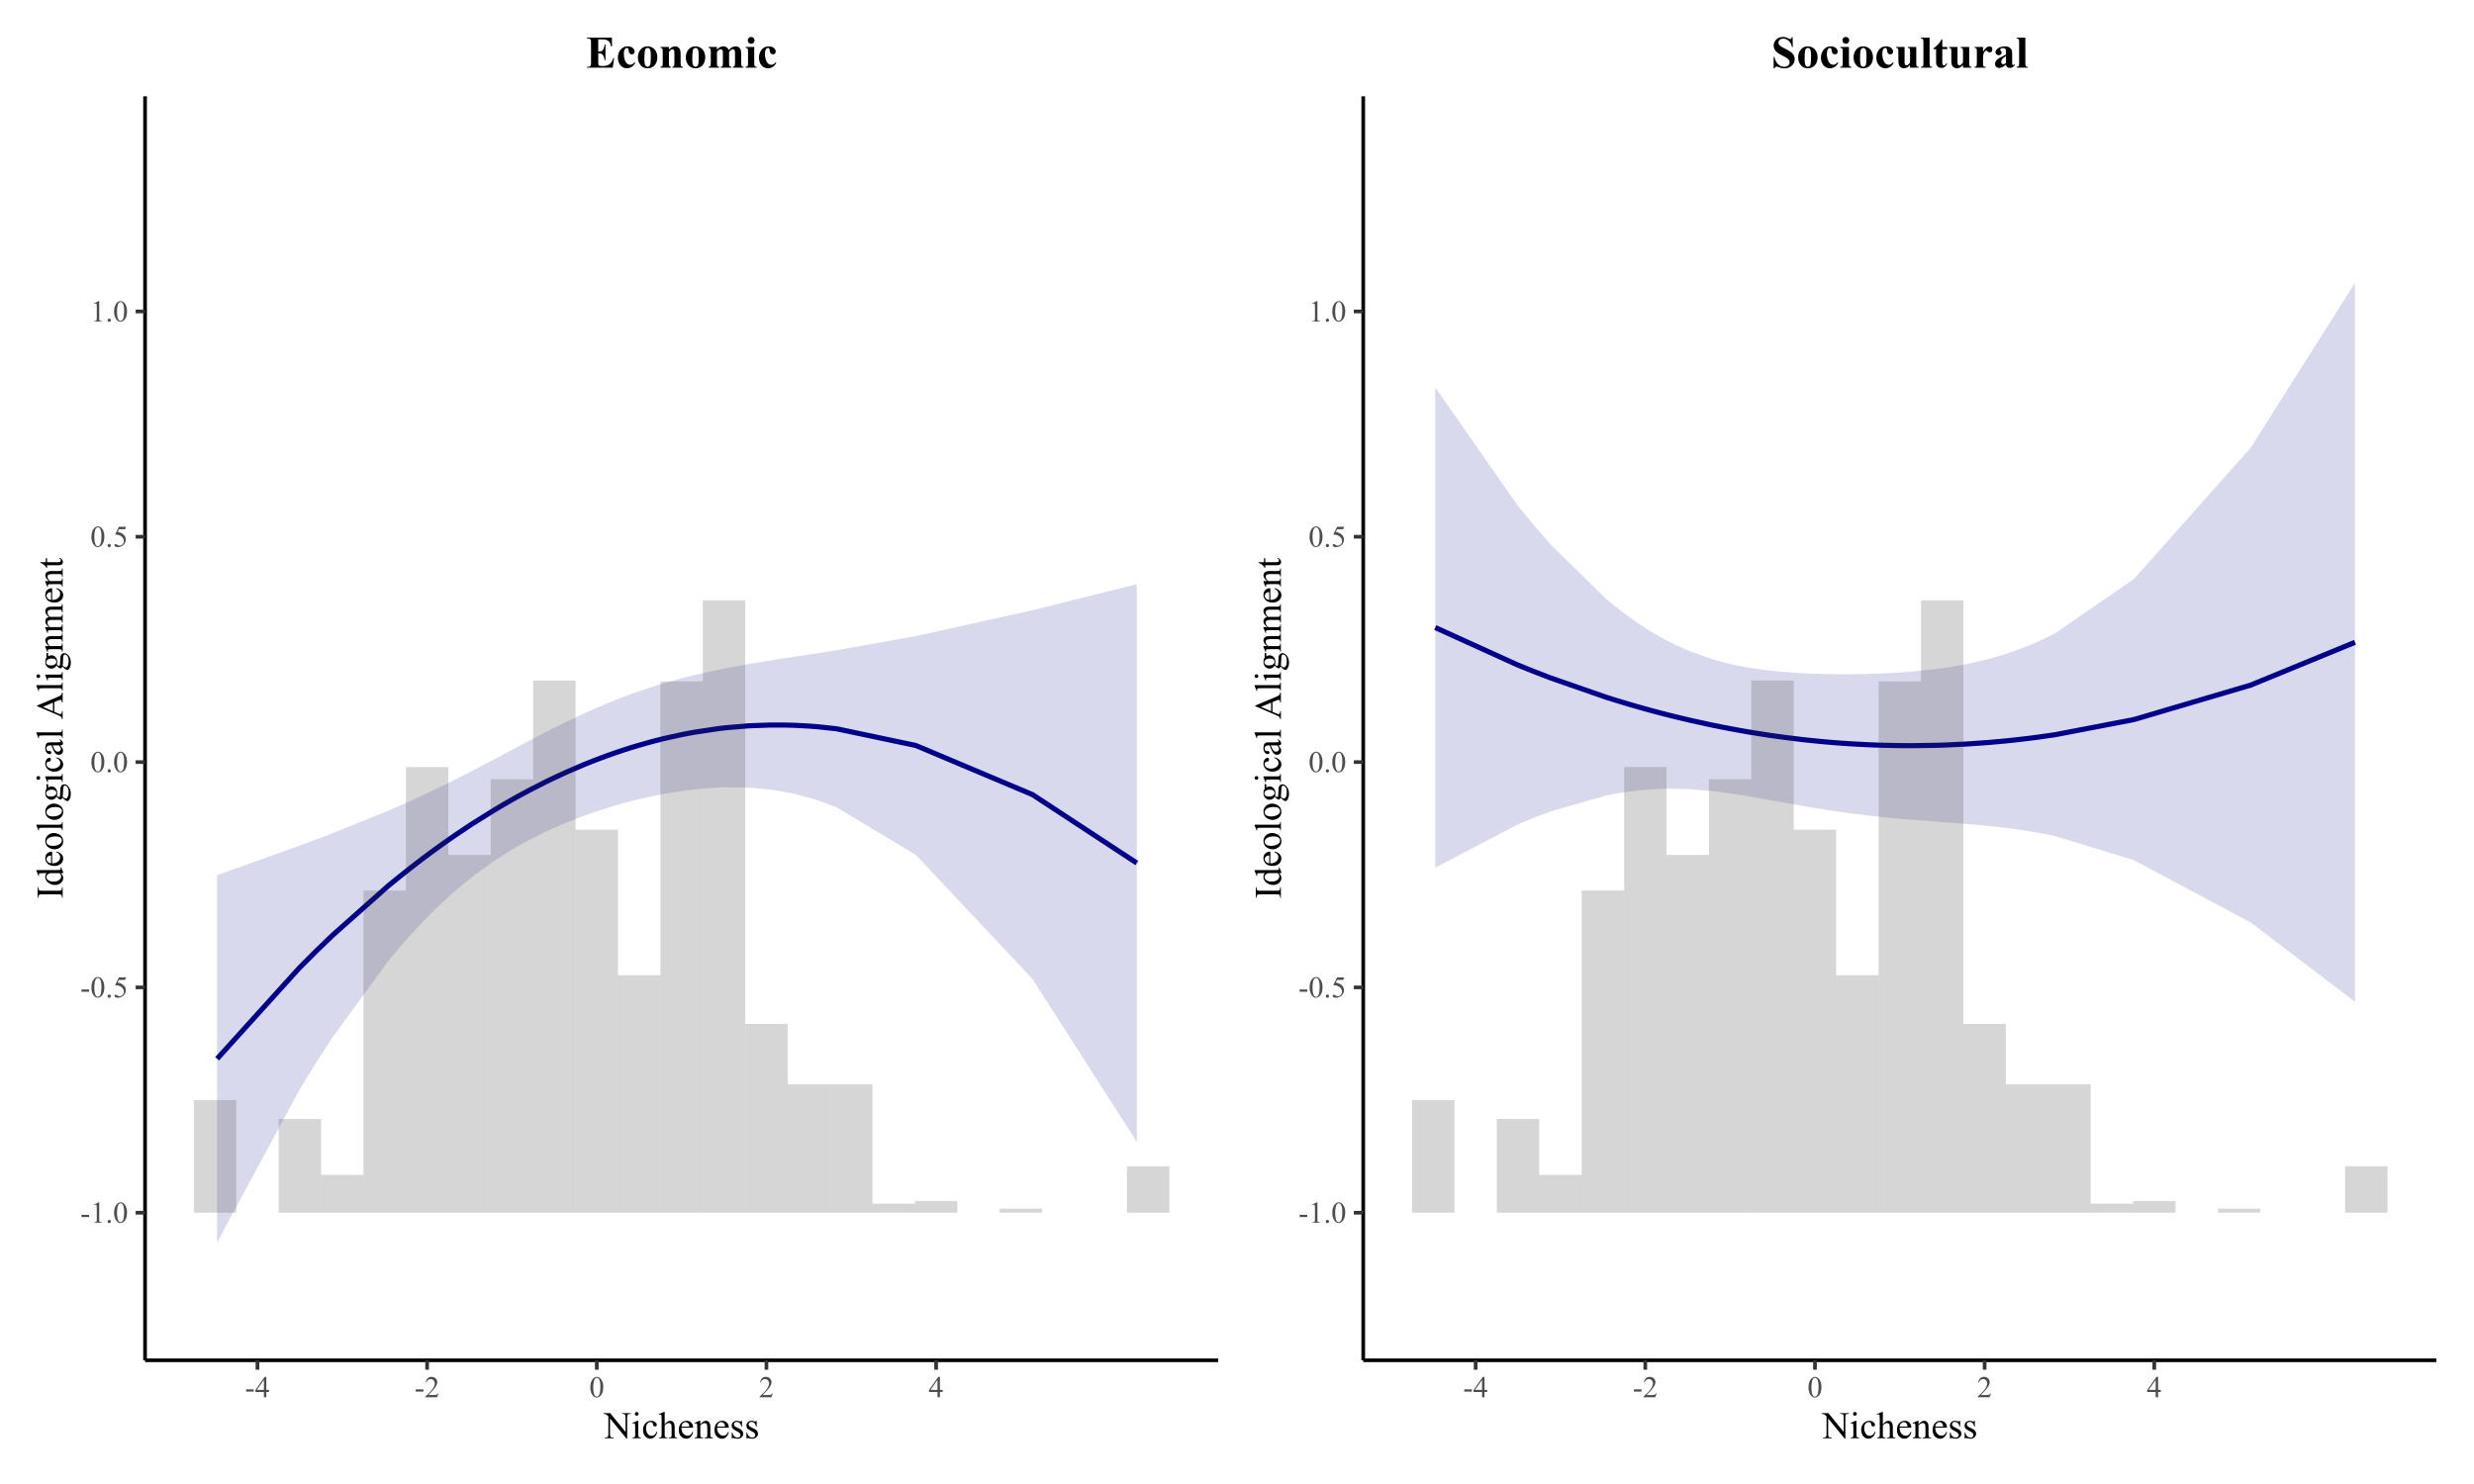 <?xml version="1.0" encoding="UTF-8"?>
<svg xmlns="http://www.w3.org/2000/svg" xmlns:xlink="http://www.w3.org/1999/xlink" width="720pt" height="432pt" viewBox="0 0 720 432" version="1.1">
<defs>
<g>
<symbol overflow="visible" id="glyph0-0">
<path style="stroke:none;" d="M 1.219 0 L 1.219 -5.5 L 5.621 -5.5 L 5.621 0 Z M 1.359 -0.137 L 5.484 -0.137 L 5.484 -5.363 L 1.359 -5.363 Z M 1.359 -0.137 "/>
</symbol>
<symbol overflow="visible" id="glyph0-1">
<path style="stroke:none;" d="M 0.355 -2.297 L 2.578 -2.297 L 2.578 -1.648 L 0.355 -1.648 Z M 0.355 -2.297 "/>
</symbol>
<symbol overflow="visible" id="glyph0-2">
<path style="stroke:none;" d="M 1.031 -5.254 L 2.449 -5.945 L 2.59 -5.945 L 2.59 -1.027 C 2.59 -0.699 2.602 -0.496 2.629 -0.418 C 2.656 -0.332 2.715 -0.27 2.801 -0.23 C 2.887 -0.184 3.059 -0.16 3.324 -0.16 L 3.324 0 L 1.133 0 L 1.133 -0.16 C 1.406 -0.16 1.586 -0.184 1.668 -0.23 C 1.746 -0.27 1.801 -0.328 1.836 -0.398 C 1.863 -0.469 1.879 -0.676 1.883 -1.027 L 1.883 -4.172 C 1.879 -4.594 1.867 -4.863 1.84 -4.988 C 1.816 -5.074 1.777 -5.141 1.727 -5.188 C 1.672 -5.227 1.609 -5.25 1.539 -5.254 C 1.43 -5.25 1.281 -5.207 1.094 -5.121 Z M 1.031 -5.254 "/>
</symbol>
<symbol overflow="visible" id="glyph0-3">
<path style="stroke:none;" d="M 1.102 -0.832 C 1.234 -0.832 1.344 -0.785 1.438 -0.691 C 1.527 -0.598 1.574 -0.484 1.578 -0.355 C 1.574 -0.223 1.527 -0.109 1.438 -0.02 C 1.34 0.074 1.23 0.117 1.102 0.121 C 0.969 0.117 0.855 0.074 0.762 -0.02 C 0.668 -0.109 0.621 -0.223 0.625 -0.355 C 0.621 -0.488 0.668 -0.602 0.762 -0.695 C 0.855 -0.785 0.969 -0.832 1.102 -0.832 Z M 1.102 -0.832 "/>
</symbol>
<symbol overflow="visible" id="glyph0-4">
<path style="stroke:none;" d="M 0.316 -2.879 C 0.316 -3.539 0.414 -4.113 0.617 -4.594 C 0.812 -5.074 1.082 -5.43 1.418 -5.668 C 1.676 -5.848 1.941 -5.941 2.219 -5.945 C 2.66 -5.941 3.062 -5.715 3.422 -5.266 C 3.863 -4.699 4.082 -3.934 4.086 -2.969 C 4.082 -2.293 3.984 -1.719 3.793 -1.246 C 3.598 -0.773 3.352 -0.43 3.047 -0.219 C 2.742 -0.004 2.449 0.098 2.176 0.102 C 1.613 0.098 1.152 -0.227 0.785 -0.883 C 0.473 -1.434 0.316 -2.098 0.316 -2.879 Z M 1.16 -2.773 C 1.16 -1.969 1.258 -1.316 1.457 -0.809 C 1.617 -0.379 1.859 -0.164 2.188 -0.168 C 2.336 -0.164 2.496 -0.234 2.668 -0.375 C 2.832 -0.516 2.961 -0.746 3.047 -1.074 C 3.18 -1.562 3.246 -2.258 3.246 -3.16 C 3.246 -3.82 3.176 -4.375 3.039 -4.82 C 2.934 -5.148 2.801 -5.383 2.637 -5.523 C 2.52 -5.613 2.375 -5.66 2.211 -5.664 C 2.016 -5.66 1.844 -5.574 1.691 -5.402 C 1.484 -5.16 1.344 -4.785 1.27 -4.277 C 1.195 -3.77 1.16 -3.266 1.16 -2.773 Z M 1.16 -2.773 "/>
</symbol>
<symbol overflow="visible" id="glyph0-5">
<path style="stroke:none;" d="M 3.82 -5.828 L 3.484 -5.098 L 1.73 -5.098 L 1.348 -4.312 C 2.105 -4.203 2.707 -3.922 3.152 -3.469 C 3.535 -3.078 3.727 -2.617 3.727 -2.094 C 3.727 -1.781 3.664 -1.5 3.539 -1.242 C 3.414 -0.98 3.254 -0.758 3.066 -0.574 C 2.875 -0.391 2.668 -0.242 2.438 -0.133 C 2.105 0.023 1.766 0.098 1.422 0.102 C 1.07 0.098 0.816 0.043 0.66 -0.074 C 0.5 -0.191 0.422 -0.324 0.422 -0.469 C 0.422 -0.547 0.453 -0.617 0.52 -0.68 C 0.582 -0.742 0.664 -0.773 0.77 -0.773 C 0.84 -0.773 0.906 -0.762 0.965 -0.738 C 1.016 -0.715 1.109 -0.656 1.25 -0.562 C 1.461 -0.414 1.68 -0.34 1.902 -0.34 C 2.234 -0.34 2.527 -0.465 2.785 -0.719 C 3.035 -0.973 3.164 -1.281 3.168 -1.645 C 3.164 -1.996 3.051 -2.324 2.828 -2.633 C 2.598 -2.934 2.285 -3.172 1.891 -3.34 C 1.574 -3.465 1.148 -3.539 0.613 -3.562 L 1.73 -5.828 Z M 3.82 -5.828 "/>
</symbol>
<symbol overflow="visible" id="glyph0-6">
<path style="stroke:none;" d="M 4.094 -2.148 L 4.094 -1.539 L 3.312 -1.539 L 3.312 0 L 2.605 0 L 2.605 -1.539 L 0.137 -1.539 L 0.137 -2.09 L 2.84 -5.945 L 3.312 -5.945 L 3.312 -2.148 Z M 2.605 -2.148 L 2.605 -5.039 L 0.559 -2.148 Z M 2.605 -2.148 "/>
</symbol>
<symbol overflow="visible" id="glyph0-7">
<path style="stroke:none;" d="M 4.035 -1.121 L 3.625 0 L 0.188 0 L 0.188 -0.16 C 1.199 -1.078 1.91 -1.832 2.324 -2.418 C 2.734 -3 2.941 -3.535 2.945 -4.023 C 2.941 -4.391 2.828 -4.695 2.605 -4.934 C 2.375 -5.168 2.105 -5.285 1.793 -5.289 C 1.504 -5.285 1.246 -5.199 1.02 -5.035 C 0.793 -4.863 0.625 -4.621 0.516 -4.301 L 0.355 -4.301 C 0.426 -4.832 0.609 -5.238 0.906 -5.52 C 1.199 -5.801 1.57 -5.941 2.02 -5.945 C 2.488 -5.941 2.883 -5.789 3.203 -5.488 C 3.52 -5.184 3.68 -4.828 3.68 -4.418 C 3.68 -4.121 3.609 -3.824 3.473 -3.531 C 3.258 -3.066 2.914 -2.574 2.441 -2.059 C 1.727 -1.277 1.281 -0.809 1.105 -0.648 L 2.625 -0.648 C 2.934 -0.645 3.148 -0.656 3.277 -0.684 C 3.398 -0.703 3.512 -0.75 3.613 -0.824 C 3.711 -0.891 3.797 -0.988 3.875 -1.121 Z M 4.035 -1.121 "/>
</symbol>
<symbol overflow="visible" id="glyph1-0">
<path style="stroke:none;" d="M 1.523 0 L 1.523 -6.875 L 7.023 -6.875 L 7.023 0 Z M 1.695 -0.172 L 6.852 -0.172 L 6.852 -6.703 L 1.695 -6.703 Z M 1.695 -0.172 "/>
</symbol>
<symbol overflow="visible" id="glyph1-1">
<path style="stroke:none;" d="M -0.145 -7.281 L 1.832 -7.281 L 6.285 -1.82 L 6.285 -6.02 C 6.281 -6.465 6.23 -6.746 6.133 -6.859 C 5.996 -7.008 5.785 -7.082 5.504 -7.086 L 5.254 -7.086 L 5.254 -7.281 L 7.789 -7.281 L 7.789 -7.086 L 7.531 -7.086 C 7.219 -7.082 7 -6.988 6.875 -6.805 C 6.793 -6.688 6.754 -6.426 6.758 -6.02 L 6.758 0.117 L 6.562 0.117 L 1.762 -5.746 L 1.762 -1.262 C 1.758 -0.809 1.805 -0.531 1.906 -0.426 C 2.039 -0.273 2.25 -0.199 2.535 -0.199 L 2.793 -0.199 L 2.793 0 L 0.258 0 L 0.258 -0.199 L 0.512 -0.199 C 0.816 -0.199 1.039 -0.289 1.172 -0.477 C 1.25 -0.586 1.289 -0.848 1.289 -1.262 L 1.289 -6.328 C 1.078 -6.574 0.918 -6.734 0.809 -6.816 C 0.699 -6.891 0.539 -6.965 0.328 -7.035 C 0.223 -7.066 0.066 -7.082 -0.145 -7.086 Z M -0.145 -7.281 "/>
</symbol>
<symbol overflow="visible" id="glyph1-2">
<path style="stroke:none;" d="M 1.594 -7.637 C 1.742 -7.633 1.867 -7.582 1.977 -7.477 C 2.078 -7.371 2.133 -7.242 2.137 -7.094 C 2.133 -6.941 2.078 -6.812 1.977 -6.707 C 1.867 -6.598 1.742 -6.543 1.594 -6.547 C 1.445 -6.543 1.316 -6.598 1.207 -6.707 C 1.098 -6.812 1.043 -6.941 1.047 -7.094 C 1.043 -7.242 1.094 -7.371 1.203 -7.477 C 1.305 -7.582 1.438 -7.633 1.594 -7.637 Z M 2.039 -5.066 L 2.039 -1.113 C 2.039 -0.801 2.059 -0.594 2.105 -0.496 C 2.148 -0.391 2.215 -0.316 2.305 -0.27 C 2.391 -0.219 2.555 -0.191 2.789 -0.195 L 2.789 0 L 0.398 0 L 0.398 -0.195 C 0.637 -0.191 0.797 -0.215 0.879 -0.262 C 0.961 -0.305 1.023 -0.383 1.074 -0.492 C 1.121 -0.602 1.148 -0.809 1.148 -1.113 L 1.148 -3.008 C 1.148 -3.539 1.133 -3.887 1.102 -4.043 C 1.074 -4.156 1.031 -4.234 0.98 -4.281 C 0.926 -4.324 0.855 -4.348 0.762 -4.352 C 0.66 -4.348 0.539 -4.32 0.398 -4.27 L 0.32 -4.465 L 1.805 -5.066 Z M 2.039 -5.066 "/>
</symbol>
<symbol overflow="visible" id="glyph1-3">
<path style="stroke:none;" d="M 4.523 -1.867 C 4.391 -1.219 4.129 -0.723 3.742 -0.375 C 3.355 -0.027 2.93 0.145 2.461 0.148 C 1.898 0.145 1.41 -0.086 0.996 -0.555 C 0.582 -1.02 0.375 -1.652 0.375 -2.453 C 0.375 -3.223 0.605 -3.852 1.066 -4.34 C 1.527 -4.82 2.078 -5.062 2.723 -5.066 C 3.203 -5.062 3.602 -4.934 3.914 -4.68 C 4.227 -4.422 4.383 -4.156 4.383 -3.883 C 4.383 -3.746 4.336 -3.637 4.25 -3.551 C 4.16 -3.465 4.039 -3.422 3.883 -3.426 C 3.668 -3.422 3.508 -3.492 3.406 -3.633 C 3.34 -3.703 3.301 -3.844 3.281 -4.059 C 3.262 -4.27 3.188 -4.43 3.066 -4.543 C 2.938 -4.645 2.766 -4.699 2.547 -4.703 C 2.184 -4.699 1.895 -4.566 1.68 -4.309 C 1.387 -3.953 1.242 -3.492 1.246 -2.918 C 1.242 -2.328 1.387 -1.809 1.676 -1.359 C 1.965 -0.91 2.355 -0.684 2.848 -0.688 C 3.199 -0.684 3.512 -0.805 3.793 -1.047 C 3.984 -1.207 4.176 -1.508 4.367 -1.945 Z M 4.523 -1.867 "/>
</symbol>
<symbol overflow="visible" id="glyph1-4">
<path style="stroke:none;" d="M 1.789 -7.637 L 1.789 -4.039 C 2.18 -4.473 2.496 -4.754 2.73 -4.879 C 2.965 -5 3.199 -5.062 3.434 -5.066 C 3.711 -5.062 3.949 -4.984 4.152 -4.832 C 4.352 -4.676 4.5 -4.434 4.598 -4.109 C 4.664 -3.875 4.699 -3.457 4.699 -2.852 L 4.699 -1.113 C 4.699 -0.801 4.723 -0.586 4.773 -0.473 C 4.809 -0.383 4.871 -0.316 4.957 -0.27 C 5.043 -0.219 5.199 -0.191 5.43 -0.195 L 5.43 0 L 3.012 0 L 3.012 -0.195 L 3.125 -0.195 C 3.352 -0.191 3.512 -0.227 3.602 -0.297 C 3.691 -0.363 3.754 -0.465 3.793 -0.605 C 3.801 -0.66 3.809 -0.832 3.809 -1.113 L 3.809 -2.852 C 3.809 -3.387 3.777 -3.738 3.723 -3.91 C 3.664 -4.074 3.578 -4.203 3.457 -4.289 C 3.336 -4.371 3.188 -4.41 3.02 -4.414 C 2.84 -4.41 2.656 -4.363 2.469 -4.273 C 2.277 -4.18 2.051 -3.992 1.789 -3.711 L 1.789 -1.113 C 1.785 -0.773 1.805 -0.562 1.844 -0.48 C 1.879 -0.398 1.949 -0.328 2.055 -0.277 C 2.152 -0.219 2.328 -0.191 2.582 -0.195 L 2.582 0 L 0.145 0 L 0.145 -0.195 C 0.359 -0.191 0.531 -0.227 0.66 -0.297 C 0.73 -0.328 0.789 -0.395 0.832 -0.496 C 0.875 -0.594 0.895 -0.801 0.898 -1.113 L 0.898 -5.562 C 0.895 -6.121 0.883 -6.469 0.855 -6.598 C 0.828 -6.727 0.785 -6.812 0.73 -6.863 C 0.672 -6.906 0.598 -6.93 0.512 -6.934 C 0.434 -6.93 0.312 -6.902 0.145 -6.848 L 0.07 -7.035 L 1.543 -7.637 Z M 1.789 -7.637 "/>
</symbol>
<symbol overflow="visible" id="glyph1-5">
<path style="stroke:none;" d="M 1.172 -3.066 C 1.164 -2.332 1.34 -1.762 1.703 -1.348 C 2.059 -0.934 2.48 -0.727 2.965 -0.727 C 3.285 -0.727 3.562 -0.812 3.805 -0.992 C 4.039 -1.164 4.242 -1.469 4.406 -1.902 L 4.57 -1.793 C 4.492 -1.301 4.273 -0.852 3.914 -0.453 C 3.555 -0.051 3.102 0.145 2.555 0.148 C 1.965 0.145 1.457 -0.082 1.039 -0.539 C 0.613 -1 0.402 -1.617 0.406 -2.395 C 0.402 -3.234 0.621 -3.891 1.055 -4.363 C 1.484 -4.832 2.023 -5.066 2.68 -5.07 C 3.227 -5.066 3.68 -4.887 4.039 -4.523 C 4.391 -4.16 4.57 -3.672 4.57 -3.066 Z M 1.172 -3.379 L 3.449 -3.379 C 3.43 -3.691 3.391 -3.914 3.336 -4.043 C 3.242 -4.242 3.109 -4.398 2.934 -4.516 C 2.754 -4.629 2.57 -4.688 2.379 -4.688 C 2.082 -4.688 1.816 -4.57 1.582 -4.34 C 1.348 -4.109 1.211 -3.789 1.172 -3.379 Z M 1.172 -3.379 "/>
</symbol>
<symbol overflow="visible" id="glyph1-6">
<path style="stroke:none;" d="M 1.777 -4.023 C 2.348 -4.715 2.898 -5.062 3.426 -5.066 C 3.691 -5.062 3.922 -4.996 4.117 -4.863 C 4.309 -4.73 4.465 -4.508 4.582 -4.199 C 4.66 -3.984 4.699 -3.656 4.699 -3.211 L 4.699 -1.113 C 4.699 -0.801 4.723 -0.586 4.773 -0.477 C 4.812 -0.383 4.875 -0.316 4.965 -0.27 C 5.051 -0.219 5.215 -0.191 5.453 -0.195 L 5.453 0 L 3.02 0 L 3.02 -0.195 L 3.121 -0.195 C 3.348 -0.191 3.508 -0.227 3.602 -0.297 C 3.691 -0.363 3.754 -0.465 3.793 -0.605 C 3.801 -0.656 3.809 -0.828 3.812 -1.113 L 3.812 -3.125 C 3.809 -3.57 3.75 -3.898 3.637 -4.102 C 3.52 -4.305 3.324 -4.406 3.051 -4.406 C 2.621 -4.406 2.195 -4.172 1.777 -3.707 L 1.777 -1.113 C 1.773 -0.777 1.793 -0.57 1.836 -0.492 C 1.883 -0.391 1.953 -0.312 2.043 -0.266 C 2.129 -0.215 2.309 -0.191 2.578 -0.195 L 2.578 0 L 0.145 0 L 0.145 -0.195 L 0.254 -0.195 C 0.5 -0.191 0.668 -0.254 0.758 -0.383 C 0.844 -0.508 0.891 -0.754 0.891 -1.113 L 0.891 -2.938 C 0.891 -3.523 0.875 -3.883 0.852 -4.016 C 0.82 -4.141 0.781 -4.23 0.727 -4.281 C 0.672 -4.324 0.598 -4.348 0.504 -4.352 C 0.402 -4.348 0.281 -4.32 0.145 -4.27 L 0.062 -4.465 L 1.547 -5.066 L 1.777 -5.066 Z M 1.777 -4.023 "/>
</symbol>
<symbol overflow="visible" id="glyph1-7">
<path style="stroke:none;" d="M 3.523 -5.066 L 3.523 -3.391 L 3.348 -3.391 C 3.207 -3.914 3.031 -4.273 2.82 -4.465 C 2.605 -4.652 2.336 -4.746 2.008 -4.75 C 1.754 -4.746 1.551 -4.68 1.402 -4.551 C 1.246 -4.414 1.172 -4.266 1.172 -4.109 C 1.172 -3.906 1.227 -3.734 1.344 -3.594 C 1.449 -3.445 1.676 -3.289 2.02 -3.125 L 2.805 -2.746 C 3.527 -2.387 3.891 -1.918 3.895 -1.344 C 3.891 -0.891 3.723 -0.531 3.387 -0.262 C 3.047 0.012 2.668 0.145 2.25 0.148 C 1.949 0.145 1.605 0.094 1.219 -0.012 C 1.102 -0.043 1.004 -0.059 0.93 -0.062 C 0.844 -0.059 0.777 -0.016 0.734 0.074 L 0.559 0.074 L 0.559 -1.68 L 0.734 -1.68 C 0.832 -1.176 1.023 -0.797 1.309 -0.547 C 1.59 -0.289 1.91 -0.164 2.262 -0.168 C 2.508 -0.164 2.707 -0.234 2.863 -0.383 C 3.016 -0.523 3.094 -0.699 3.098 -0.906 C 3.094 -1.152 3.008 -1.359 2.836 -1.527 C 2.664 -1.695 2.316 -1.91 1.797 -2.168 C 1.277 -2.426 0.938 -2.656 0.777 -2.867 C 0.617 -3.07 0.539 -3.328 0.539 -3.641 C 0.539 -4.043 0.676 -4.383 0.953 -4.656 C 1.23 -4.926 1.59 -5.062 2.031 -5.066 C 2.223 -5.062 2.457 -5.02 2.734 -4.941 C 2.914 -4.883 3.035 -4.855 3.098 -4.859 C 3.152 -4.855 3.195 -4.871 3.23 -4.898 C 3.262 -4.922 3.301 -4.977 3.348 -5.066 Z M 3.523 -5.066 "/>
</symbol>
<symbol overflow="visible" id="glyph2-0">
<path style="stroke:none;" d="M 0 -1.523 L -6.875 -1.527 L -6.875 -7.023 L 0 -7.023 Z M -0.172 -1.695 L -0.172 -6.852 L -6.703 -6.852 L -6.703 -1.699 Z M -0.172 -1.695 "/>
</symbol>
<symbol overflow="visible" id="glyph2-1">
<path style="stroke:none;" d="M -0.199 -3.395 L 0 -3.395 L 0 -0.273 L -0.199 -0.273 L -0.199 -0.531 C -0.199 -0.832 -0.285 -1.051 -0.461 -1.188 C -0.574 -1.27 -0.852 -1.312 -1.289 -1.316 L -5.992 -1.316 C -6.359 -1.312 -6.605 -1.289 -6.727 -1.246 C -6.812 -1.207 -6.887 -1.133 -6.957 -1.027 C -7.039 -0.863 -7.082 -0.699 -7.086 -0.531 L -7.086 -0.273 L -7.281 -0.273 L -7.281 -3.395 L -7.086 -3.395 L -7.086 -3.133 C -7.082 -2.832 -6.996 -2.613 -6.82 -2.48 C -6.703 -2.387 -6.426 -2.344 -5.992 -2.348 L -1.289 -2.348 C -0.918 -2.344 -0.672 -2.367 -0.559 -2.418 C -0.465 -2.449 -0.391 -2.523 -0.328 -2.641 C -0.242 -2.793 -0.199 -2.957 -0.199 -3.133 Z M -0.199 -3.395 "/>
</symbol>
<symbol overflow="visible" id="glyph2-2">
<path style="stroke:none;" d="M -0.555 -3.82 C -0.301 -3.578 -0.121 -3.344 -0.012 -3.117 C 0.098 -2.887 0.152 -2.637 0.152 -2.375 C 0.152 -1.836 -0.07 -1.367 -0.523 -0.969 C -0.969 -0.562 -1.547 -0.363 -2.258 -0.367 C -2.957 -0.363 -3.602 -0.586 -4.191 -1.031 C -4.773 -1.477 -5.066 -2.047 -5.07 -2.746 C -5.066 -3.176 -4.93 -3.535 -4.656 -3.82 L -5.562 -3.82 C -6.121 -3.82 -6.469 -3.805 -6.598 -3.777 C -6.727 -3.75 -6.812 -3.707 -6.863 -3.652 C -6.906 -3.59 -6.93 -3.52 -6.934 -3.438 C -6.93 -3.34 -6.902 -3.215 -6.848 -3.066 L -7.035 -2.996 L -7.637 -4.465 L -7.637 -4.707 L -1.949 -4.703 C -1.371 -4.699 -1.02 -4.711 -0.895 -4.742 C -0.766 -4.766 -0.676 -4.809 -0.629 -4.871 C -0.574 -4.926 -0.551 -4.996 -0.555 -5.082 C -0.551 -5.176 -0.582 -5.305 -0.645 -5.469 L -0.457 -5.527 L 0.152 -4.066 L 0.152 -3.82 Z M -0.93 -3.82 L -3.465 -3.82 C -3.703 -3.797 -3.926 -3.73 -4.129 -3.625 C -4.328 -3.516 -4.48 -3.375 -4.582 -3.199 C -4.684 -3.02 -4.734 -2.844 -4.738 -2.68 C -4.734 -2.359 -4.594 -2.078 -4.312 -1.836 C -3.938 -1.508 -3.391 -1.348 -2.68 -1.348 C -1.953 -1.348 -1.398 -1.504 -1.016 -1.82 C -0.629 -2.133 -0.438 -2.484 -0.441 -2.875 C -0.438 -3.199 -0.602 -3.516 -0.93 -3.82 Z M -0.93 -3.82 "/>
</symbol>
<symbol overflow="visible" id="glyph2-3">
<path style="stroke:none;" d="M -3.066 -1.172 C -2.332 -1.164 -1.762 -1.34 -1.348 -1.703 C -0.934 -2.059 -0.727 -2.48 -0.727 -2.965 C -0.727 -3.285 -0.812 -3.562 -0.992 -3.805 C -1.164 -4.039 -1.469 -4.242 -1.902 -4.406 L -1.793 -4.57 C -1.301 -4.492 -0.852 -4.273 -0.453 -3.914 C -0.047 -3.555 0.152 -3.102 0.152 -2.555 C 0.152 -1.965 -0.078 -1.457 -0.539 -1.039 C -1 -0.617 -1.617 -0.41 -2.395 -0.41 C -3.234 -0.41 -3.891 -0.625 -4.363 -1.055 C -4.832 -1.484 -5.066 -2.023 -5.07 -2.68 C -5.066 -3.227 -4.887 -3.68 -4.523 -4.039 C -4.16 -4.391 -3.672 -4.57 -3.066 -4.57 Z M -3.379 -1.172 L -3.379 -3.449 C -3.691 -3.43 -3.914 -3.391 -4.043 -3.336 C -4.242 -3.242 -4.398 -3.109 -4.516 -2.934 C -4.629 -2.754 -4.688 -2.57 -4.688 -2.379 C -4.688 -2.082 -4.57 -1.816 -4.34 -1.582 C -4.109 -1.348 -3.789 -1.211 -3.379 -1.172 Z M -3.379 -1.172 "/>
</symbol>
<symbol overflow="visible" id="glyph2-4">
<path style="stroke:none;" d="M -5.066 -2.75 C -5.062 -3.492 -4.777 -4.09 -4.215 -4.543 C -3.73 -4.922 -3.176 -5.113 -2.551 -5.117 C -2.105 -5.113 -1.66 -5.008 -1.211 -4.801 C -0.758 -4.586 -0.418 -4.297 -0.191 -3.93 C 0.039 -3.559 0.152 -3.145 0.152 -2.691 C 0.152 -1.945 -0.141 -1.355 -0.734 -0.922 C -1.23 -0.551 -1.789 -0.367 -2.41 -0.371 C -2.859 -0.367 -3.309 -0.48 -3.758 -0.707 C -4.199 -0.93 -4.531 -1.223 -4.746 -1.59 C -4.957 -1.949 -5.062 -2.336 -5.066 -2.75 Z M -4.715 -2.582 C -4.711 -2.391 -4.656 -2.199 -4.547 -2.012 C -4.434 -1.816 -4.234 -1.664 -3.953 -1.547 C -3.668 -1.43 -3.305 -1.371 -2.863 -1.371 C -2.145 -1.371 -1.527 -1.512 -1.008 -1.797 C -0.488 -2.078 -0.227 -2.453 -0.23 -2.922 C -0.227 -3.266 -0.371 -3.551 -0.66 -3.781 C -0.945 -4.004 -1.438 -4.117 -2.137 -4.121 C -3.008 -4.117 -3.695 -3.93 -4.199 -3.555 C -4.539 -3.301 -4.711 -2.977 -4.715 -2.582 Z M -4.715 -2.582 "/>
</symbol>
<symbol overflow="visible" id="glyph2-5">
<path style="stroke:none;" d="M -7.637 -2.035 L -1.113 -2.035 C -0.801 -2.031 -0.594 -2.055 -0.496 -2.102 C -0.395 -2.145 -0.32 -2.215 -0.27 -2.309 C -0.215 -2.402 -0.188 -2.574 -0.191 -2.832 L 0 -2.832 L 0 -0.418 L -0.191 -0.418 C -0.188 -0.641 -0.211 -0.797 -0.262 -0.879 C -0.305 -0.961 -0.383 -1.023 -0.492 -1.074 C -0.602 -1.117 -0.809 -1.141 -1.113 -1.145 L -5.582 -1.145 C -6.133 -1.141 -6.473 -1.129 -6.602 -1.105 C -6.727 -1.078 -6.812 -1.039 -6.863 -0.984 C -6.906 -0.93 -6.93 -0.859 -6.934 -0.773 C -6.93 -0.68 -6.902 -0.559 -6.848 -0.418 L -7.035 -0.328 L -7.637 -1.793 Z M -7.637 -2.035 "/>
</symbol>
<symbol overflow="visible" id="glyph2-6">
<path style="stroke:none;" d="M -1.793 -1.66 C -1.941 -1.355 -2.145 -1.125 -2.41 -0.965 C -2.668 -0.805 -2.961 -0.727 -3.281 -0.727 C -3.766 -0.727 -4.184 -0.91 -4.539 -1.277 C -4.887 -1.645 -5.062 -2.113 -5.066 -2.688 C -5.062 -3.152 -4.949 -3.559 -4.723 -3.906 L -4.723 -4.945 C -4.723 -5.102 -4.715 -5.191 -4.707 -5.215 C -4.695 -5.238 -4.684 -5.254 -4.664 -5.27 C -4.629 -5.285 -4.57 -5.297 -4.492 -5.301 C -4.395 -5.297 -4.328 -5.289 -4.297 -5.273 C -4.273 -5.262 -4.262 -5.242 -4.254 -5.219 C -4.242 -5.191 -4.234 -5.102 -4.238 -4.945 L -4.238 -4.309 C -3.977 -4.504 -3.648 -4.605 -3.25 -4.609 C -2.789 -4.605 -2.398 -4.43 -2.074 -4.082 C -1.746 -3.727 -1.582 -3.254 -1.586 -2.668 C -1.582 -2.422 -1.617 -2.176 -1.691 -1.922 C -1.555 -1.766 -1.434 -1.656 -1.332 -1.602 C -1.227 -1.543 -1.141 -1.516 -1.074 -1.52 C -1.012 -1.516 -0.953 -1.547 -0.898 -1.605 C -0.836 -1.664 -0.797 -1.777 -0.773 -1.953 C -0.758 -2.051 -0.742 -2.305 -0.734 -2.707 C -0.711 -3.441 -0.688 -3.918 -0.66 -4.141 C -0.609 -4.473 -0.484 -4.738 -0.289 -4.938 C -0.086 -5.137 0.156 -5.238 0.453 -5.238 C 0.852 -5.238 1.23 -5.047 1.59 -4.668 C 2.109 -4.105 2.371 -3.375 2.375 -2.48 C 2.371 -1.785 2.215 -1.203 1.906 -0.73 C 1.723 -0.461 1.539 -0.328 1.348 -0.328 C 1.262 -0.328 1.176 -0.348 1.09 -0.387 C 0.957 -0.445 0.773 -0.57 0.539 -0.762 C 0.504 -0.785 0.312 -0.969 -0.043 -1.312 C -0.152 -1.125 -0.254 -0.992 -0.34 -0.914 C -0.426 -0.836 -0.523 -0.797 -0.641 -0.801 C -0.762 -0.797 -0.91 -0.848 -1.078 -0.953 C -1.246 -1.051 -1.484 -1.285 -1.793 -1.66 Z M -4.809 -2.594 C -4.805 -2.324 -4.699 -2.102 -4.488 -1.926 C -4.277 -1.746 -3.953 -1.656 -3.52 -1.66 C -2.949 -1.656 -2.512 -1.777 -2.203 -2.023 C -1.965 -2.207 -1.844 -2.445 -1.848 -2.734 C -1.844 -3.004 -1.945 -3.227 -2.152 -3.402 C -2.355 -3.578 -2.676 -3.668 -3.113 -3.668 C -3.68 -3.668 -4.129 -3.543 -4.453 -3.297 C -4.688 -3.113 -4.805 -2.879 -4.809 -2.594 Z M 0 -1.605 C 0.18 -1.434 0.348 -1.305 0.508 -1.223 C 0.664 -1.133 0.809 -1.09 0.945 -1.094 C 1.113 -1.09 1.266 -1.195 1.398 -1.406 C 1.617 -1.766 1.727 -2.281 1.73 -2.961 C 1.727 -3.602 1.613 -4.078 1.387 -4.383 C 1.156 -4.688 0.914 -4.84 0.66 -4.844 C 0.473 -4.84 0.34 -4.75 0.262 -4.57 C 0.18 -4.383 0.133 -4.012 0.125 -3.465 C 0.098 -2.656 0.059 -2.039 0 -1.605 Z M 0 -1.605 "/>
</symbol>
<symbol overflow="visible" id="glyph2-7">
<path style="stroke:none;" d="M -7.637 -1.594 C -7.633 -1.742 -7.582 -1.867 -7.477 -1.977 C -7.371 -2.078 -7.242 -2.133 -7.094 -2.137 C -6.941 -2.133 -6.812 -2.078 -6.707 -1.977 C -6.598 -1.867 -6.543 -1.742 -6.547 -1.594 C -6.543 -1.445 -6.598 -1.316 -6.707 -1.207 C -6.812 -1.098 -6.941 -1.043 -7.094 -1.047 C -7.242 -1.043 -7.371 -1.094 -7.477 -1.203 C -7.582 -1.305 -7.633 -1.438 -7.637 -1.594 Z M -5.066 -2.043 L -1.113 -2.039 C -0.801 -2.039 -0.594 -2.059 -0.496 -2.105 C -0.391 -2.148 -0.312 -2.215 -0.266 -2.305 C -0.211 -2.391 -0.188 -2.555 -0.191 -2.789 L 0 -2.789 L 0 -0.398 L -0.191 -0.398 C -0.188 -0.637 -0.211 -0.797 -0.262 -0.879 C -0.305 -0.961 -0.383 -1.023 -0.492 -1.074 C -0.602 -1.121 -0.809 -1.148 -1.113 -1.148 L -3.008 -1.148 C -3.539 -1.148 -3.887 -1.133 -4.043 -1.102 C -4.156 -1.074 -4.234 -1.031 -4.281 -0.98 C -4.324 -0.926 -4.348 -0.855 -4.352 -0.762 C -4.348 -0.66 -4.32 -0.539 -4.27 -0.398 L -4.465 -0.324 L -5.066 -1.805 Z M -5.066 -2.043 "/>
</symbol>
<symbol overflow="visible" id="glyph2-8">
<path style="stroke:none;" d="M -1.867 -4.523 C -1.219 -4.391 -0.719 -4.129 -0.371 -3.742 C -0.02 -3.355 0.152 -2.93 0.152 -2.461 C 0.152 -1.898 -0.082 -1.41 -0.551 -0.996 C -1.02 -0.582 -1.652 -0.375 -2.453 -0.375 C -3.223 -0.375 -3.852 -0.605 -4.34 -1.066 C -4.82 -1.527 -5.062 -2.078 -5.066 -2.723 C -5.062 -3.203 -4.934 -3.602 -4.68 -3.914 C -4.422 -4.227 -4.156 -4.383 -3.883 -4.383 C -3.746 -4.383 -3.637 -4.336 -3.551 -4.25 C -3.465 -4.16 -3.422 -4.039 -3.426 -3.883 C -3.422 -3.668 -3.492 -3.508 -3.633 -3.406 C -3.703 -3.34 -3.844 -3.301 -4.059 -3.281 C -4.27 -3.262 -4.43 -3.188 -4.543 -3.066 C -4.645 -2.938 -4.699 -2.766 -4.703 -2.547 C -4.699 -2.184 -4.566 -1.895 -4.309 -1.68 C -3.953 -1.387 -3.492 -1.242 -2.918 -1.246 C -2.328 -1.242 -1.809 -1.387 -1.359 -1.676 C -0.91 -1.965 -0.684 -2.355 -0.688 -2.848 C -0.684 -3.199 -0.805 -3.512 -1.047 -3.793 C -1.207 -3.984 -1.508 -4.176 -1.945 -4.367 Z M -1.867 -4.523 "/>
</symbol>
<symbol overflow="visible" id="glyph2-9">
<path style="stroke:none;" d="M -0.707 -3.133 C -0.316 -2.625 -0.09 -2.309 -0.031 -2.18 C 0.059 -1.984 0.098 -1.777 0.102 -1.562 C 0.098 -1.223 -0.016 -0.941 -0.246 -0.723 C -0.48 -0.496 -0.785 -0.387 -1.164 -0.391 C -1.402 -0.387 -1.609 -0.441 -1.789 -0.555 C -2.027 -0.699 -2.258 -0.953 -2.473 -1.316 C -2.688 -1.68 -2.949 -2.285 -3.262 -3.133 L -3.453 -3.133 C -3.938 -3.129 -4.273 -3.051 -4.461 -2.898 C -4.641 -2.738 -4.734 -2.512 -4.738 -2.219 C -4.734 -1.988 -4.672 -1.809 -4.555 -1.68 C -4.43 -1.543 -4.293 -1.477 -4.137 -1.477 L -3.824 -1.488 C -3.656 -1.488 -3.527 -1.445 -3.441 -1.359 C -3.348 -1.273 -3.305 -1.164 -3.309 -1.031 C -3.305 -0.898 -3.352 -0.789 -3.445 -0.707 C -3.539 -0.621 -3.664 -0.578 -3.828 -0.582 C -4.133 -0.578 -4.418 -0.738 -4.68 -1.055 C -4.934 -1.367 -5.062 -1.809 -5.066 -2.379 C -5.062 -2.816 -4.988 -3.172 -4.844 -3.453 C -4.73 -3.66 -4.559 -3.816 -4.324 -3.922 C -4.168 -3.98 -3.852 -4.012 -3.379 -4.016 L -1.707 -4.016 C -1.234 -4.012 -0.949 -4.023 -0.844 -4.043 C -0.738 -4.059 -0.668 -4.086 -0.633 -4.133 C -0.594 -4.172 -0.574 -4.219 -0.578 -4.273 C -0.574 -4.328 -0.586 -4.379 -0.617 -4.426 C -0.66 -4.496 -0.793 -4.641 -1.008 -4.859 L -0.707 -4.859 C -0.172 -4.453 0.094 -4.07 0.098 -3.711 C 0.094 -3.531 0.035 -3.395 -0.086 -3.293 C -0.207 -3.188 -0.414 -3.133 -0.707 -3.133 Z M -1.059 -3.133 L -2.934 -3.133 C -2.715 -2.59 -2.562 -2.242 -2.477 -2.086 C -2.316 -1.801 -2.152 -1.598 -1.98 -1.477 C -1.809 -1.352 -1.621 -1.289 -1.418 -1.293 C -1.16 -1.289 -0.945 -1.367 -0.773 -1.523 C -0.602 -1.68 -0.516 -1.855 -0.52 -2.059 C -0.516 -2.324 -0.695 -2.684 -1.059 -3.133 Z M -1.059 -3.133 "/>
</symbol>
<symbol overflow="visible" id="glyph2-10">
<path style="stroke:none;" d=""/>
</symbol>
<symbol overflow="visible" id="glyph2-11">
<path style="stroke:none;" d="M -2.438 -5.031 L -2.438 -2.211 L -1.289 -1.719 C -1.004 -1.594 -0.793 -1.535 -0.656 -1.535 C -0.543 -1.535 -0.441 -1.586 -0.359 -1.691 C -0.273 -1.797 -0.223 -2.027 -0.199 -2.379 L 0 -2.379 L 0 -0.086 L -0.199 -0.086 C -0.25 -0.387 -0.316 -0.582 -0.406 -0.676 C -0.574 -0.855 -0.926 -1.059 -1.457 -1.285 L -7.449 -3.848 L -7.449 -4.035 L -1.391 -6.57 C -0.898 -6.77 -0.582 -6.957 -0.441 -7.125 C -0.293 -7.289 -0.215 -7.52 -0.199 -7.82 L 0 -7.82 L 0 -4.945 L -0.199 -4.945 C -0.211 -5.234 -0.258 -5.43 -0.344 -5.535 C -0.426 -5.633 -0.527 -5.684 -0.645 -5.688 C -0.801 -5.684 -1.047 -5.613 -1.391 -5.473 Z M -2.836 -4.883 L -5.781 -3.648 L -2.836 -2.379 Z M -2.836 -4.883 "/>
</symbol>
<symbol overflow="visible" id="glyph2-12">
<path style="stroke:none;" d="M -4.023 -1.777 C -4.715 -2.352 -5.062 -2.902 -5.066 -3.426 C -5.062 -3.691 -4.996 -3.922 -4.863 -4.117 C -4.73 -4.309 -4.508 -4.465 -4.199 -4.582 C -3.984 -4.66 -3.656 -4.699 -3.211 -4.699 L -1.113 -4.699 C -0.801 -4.699 -0.586 -4.723 -0.477 -4.773 C -0.383 -4.812 -0.312 -4.875 -0.266 -4.965 C -0.211 -5.051 -0.188 -5.215 -0.191 -5.453 L 0 -5.453 L 0 -3.02 L -0.191 -3.02 L -0.191 -3.121 C -0.188 -3.348 -0.223 -3.508 -0.297 -3.602 C -0.363 -3.691 -0.465 -3.754 -0.605 -3.793 C -0.656 -3.801 -0.828 -3.809 -1.113 -3.812 L -3.125 -3.812 C -3.57 -3.809 -3.898 -3.75 -4.102 -3.637 C -4.305 -3.52 -4.406 -3.324 -4.406 -3.051 C -4.406 -2.621 -4.172 -2.195 -3.707 -1.777 L -1.113 -1.777 C -0.777 -1.773 -0.57 -1.793 -0.492 -1.836 C -0.391 -1.883 -0.312 -1.953 -0.266 -2.043 C -0.211 -2.129 -0.188 -2.309 -0.191 -2.578 L 0 -2.578 L 0 -0.145 L -0.195 -0.145 L -0.191 -0.254 C -0.188 -0.5 -0.25 -0.668 -0.383 -0.758 C -0.508 -0.844 -0.754 -0.891 -1.113 -0.891 L -2.938 -0.891 C -3.523 -0.891 -3.883 -0.875 -4.016 -0.852 C -4.141 -0.82 -4.23 -0.781 -4.281 -0.727 C -4.324 -0.672 -4.348 -0.598 -4.352 -0.504 C -4.348 -0.402 -4.32 -0.281 -4.27 -0.145 L -4.465 -0.066 L -5.066 -1.547 L -5.066 -1.777 Z M -4.023 -1.777 "/>
</symbol>
<symbol overflow="visible" id="glyph2-13">
<path style="stroke:none;" d="M -4.016 -1.805 C -4.371 -2.164 -4.578 -2.375 -4.637 -2.438 C -4.77 -2.598 -4.875 -2.77 -4.953 -2.957 C -5.023 -3.141 -5.062 -3.324 -5.066 -3.512 C -5.062 -3.816 -4.973 -4.082 -4.797 -4.309 C -4.613 -4.527 -4.352 -4.676 -4.016 -4.754 C -4.445 -5.117 -4.73 -5.43 -4.863 -5.688 C -4.996 -5.941 -5.062 -6.203 -5.066 -6.473 C -5.062 -6.73 -4.996 -6.961 -4.863 -7.168 C -4.727 -7.367 -4.508 -7.527 -4.207 -7.648 C -3.996 -7.723 -3.668 -7.762 -3.227 -7.766 L -1.113 -7.766 C -0.801 -7.762 -0.586 -7.785 -0.477 -7.836 C -0.395 -7.867 -0.328 -7.934 -0.273 -8.035 C -0.215 -8.129 -0.188 -8.289 -0.191 -8.508 L 0 -8.508 L 0 -6.078 L -0.191 -6.078 L -0.191 -6.184 C -0.188 -6.391 -0.23 -6.555 -0.316 -6.676 C -0.371 -6.754 -0.461 -6.812 -0.59 -6.852 C -0.648 -6.863 -0.824 -6.871 -1.113 -6.875 L -3.227 -6.875 C -3.625 -6.871 -3.91 -6.824 -4.078 -6.73 C -4.305 -6.586 -4.418 -6.363 -4.422 -6.059 C -4.418 -5.867 -4.371 -5.676 -4.277 -5.484 C -4.184 -5.293 -4.008 -5.059 -3.75 -4.789 L -3.691 -4.781 L -3.457 -4.789 L -1.113 -4.789 C -0.773 -4.785 -0.562 -4.805 -0.48 -4.844 C -0.398 -4.879 -0.328 -4.949 -0.273 -5.059 C -0.215 -5.16 -0.188 -5.34 -0.191 -5.59 L 0 -5.59 L 0 -3.105 L -0.191 -3.105 C -0.188 -3.375 -0.219 -3.559 -0.289 -3.664 C -0.352 -3.766 -0.449 -3.84 -0.578 -3.879 C -0.637 -3.895 -0.816 -3.902 -1.113 -3.906 L -3.227 -3.906 C -3.625 -3.902 -3.914 -3.844 -4.094 -3.727 C -4.32 -3.57 -4.434 -3.348 -4.438 -3.066 C -4.434 -2.871 -4.383 -2.68 -4.281 -2.492 C -4.121 -2.191 -3.945 -1.965 -3.75 -1.805 L -1.113 -1.805 C -0.789 -1.805 -0.578 -1.824 -0.484 -1.871 C -0.387 -1.91 -0.312 -1.977 -0.266 -2.07 C -0.211 -2.156 -0.188 -2.336 -0.191 -2.605 L 0 -2.605 L 0 -0.172 L -0.195 -0.172 C -0.188 -0.395 -0.211 -0.555 -0.266 -0.645 C -0.312 -0.73 -0.391 -0.797 -0.496 -0.848 C -0.602 -0.891 -0.809 -0.914 -1.113 -0.918 L -2.992 -0.918 C -3.531 -0.914 -3.879 -0.898 -4.039 -0.871 C -4.152 -0.844 -4.234 -0.805 -4.281 -0.75 C -4.324 -0.695 -4.348 -0.621 -4.352 -0.531 C -4.348 -0.43 -4.32 -0.309 -4.27 -0.172 L -4.465 -0.09 L -5.066 -1.574 L -5.066 -1.805 Z M -4.016 -1.805 "/>
</symbol>
<symbol overflow="visible" id="glyph2-14">
<path style="stroke:none;" d="M -6.535 -1.773 L -4.922 -1.773 L -4.922 -2.922 L -4.543 -2.922 L -4.543 -1.773 L -1.352 -1.773 C -1.031 -1.77 -0.816 -1.816 -0.707 -1.91 C -0.594 -2 -0.539 -2.117 -0.543 -2.262 C -0.539 -2.379 -0.574 -2.492 -0.652 -2.605 C -0.723 -2.715 -0.832 -2.801 -0.977 -2.863 L -0.977 -3.07 C -0.621 -2.945 -0.355 -2.766 -0.184 -2.539 C -0.004 -2.305 0.082 -2.07 0.082 -1.832 C 0.082 -1.664 0.039 -1.504 -0.055 -1.348 C -0.141 -1.191 -0.273 -1.074 -0.445 -1 C -0.617 -0.922 -0.879 -0.883 -1.234 -0.887 L -4.543 -0.887 L -4.543 -0.109 L -4.723 -0.109 C -4.801 -0.301 -4.934 -0.5 -5.121 -0.711 C -5.309 -0.914 -5.531 -1.098 -5.789 -1.262 C -5.922 -1.34 -6.168 -1.457 -6.535 -1.605 Z M -6.535 -1.773 "/>
</symbol>
<symbol overflow="visible" id="glyph3-0">
<path style="stroke:none;" d="M 1.832 0 L 1.832 -8.25 L 8.43 -8.25 L 8.43 0 Z M 2.035 -0.207 L 8.223 -0.207 L 8.223 -8.043 L 2.035 -8.043 Z M 2.035 -0.207 "/>
</symbol>
<symbol overflow="visible" id="glyph3-1">
<path style="stroke:none;" d="M 3.598 -8.238 L 3.598 -4.68 L 3.77 -4.68 C 4.32 -4.676 4.723 -4.848 4.977 -5.199 C 5.223 -5.543 5.383 -6.059 5.453 -6.742 L 5.699 -6.742 L 5.699 -2.164 L 5.453 -2.164 C 5.398 -2.66 5.289 -3.07 5.125 -3.391 C 4.957 -3.707 4.766 -3.922 4.551 -4.031 C 4.328 -4.141 4.012 -4.195 3.598 -4.195 L 3.598 -1.734 C 3.598 -1.25 3.617 -0.953 3.656 -0.852 C 3.695 -0.742 3.77 -0.656 3.887 -0.586 C 3.996 -0.516 4.18 -0.48 4.43 -0.484 L 4.949 -0.484 C 5.766 -0.48 6.422 -0.668 6.914 -1.051 C 7.406 -1.426 7.758 -2.004 7.973 -2.777 L 8.211 -2.777 L 7.816 0 L 0.266 0 L 0.266 -0.238 L 0.555 -0.238 C 0.805 -0.234 1.008 -0.281 1.168 -0.375 C 1.277 -0.434 1.363 -0.535 1.426 -0.684 C 1.469 -0.781 1.492 -1.051 1.496 -1.496 L 1.496 -7.246 C 1.492 -7.637 1.484 -7.879 1.465 -7.973 C 1.418 -8.121 1.336 -8.238 1.227 -8.32 C 1.059 -8.438 0.836 -8.496 0.555 -8.5 L 0.266 -8.5 L 0.266 -8.738 L 7.578 -8.738 L 7.578 -6.156 L 7.336 -6.156 C 7.211 -6.785 7.035 -7.238 6.809 -7.516 C 6.582 -7.789 6.262 -7.992 5.852 -8.121 C 5.609 -8.199 5.16 -8.238 4.5 -8.238 Z M 3.598 -8.238 "/>
</symbol>
<symbol overflow="visible" id="glyph3-2">
<path style="stroke:none;" d="M 5.363 -1.555 L 5.562 -1.398 C 5.273 -0.863 4.922 -0.465 4.5 -0.207 C 4.078 0.051 3.629 0.176 3.152 0.18 C 2.348 0.176 1.703 -0.125 1.223 -0.727 C 0.742 -1.332 0.504 -2.059 0.504 -2.914 C 0.504 -3.73 0.723 -4.453 1.16 -5.078 C 1.688 -5.828 2.414 -6.203 3.344 -6.207 C 3.965 -6.203 4.461 -6.047 4.832 -5.734 C 5.195 -5.418 5.379 -5.07 5.383 -4.688 C 5.379 -4.441 5.305 -4.242 5.16 -4.098 C 5.008 -3.949 4.812 -3.879 4.578 -3.879 C 4.32 -3.879 4.109 -3.961 3.945 -4.129 C 3.777 -4.297 3.676 -4.598 3.641 -5.027 C 3.609 -5.297 3.547 -5.484 3.453 -5.594 C 3.352 -5.699 3.238 -5.754 3.105 -5.754 C 2.898 -5.754 2.723 -5.645 2.578 -5.426 C 2.352 -5.094 2.238 -4.586 2.242 -3.906 C 2.238 -3.336 2.328 -2.793 2.512 -2.277 C 2.691 -1.758 2.938 -1.371 3.254 -1.121 C 3.488 -0.934 3.77 -0.844 4.094 -0.844 C 4.301 -0.844 4.5 -0.891 4.691 -0.992 C 4.879 -1.086 5.102 -1.273 5.363 -1.555 Z M 5.363 -1.555 "/>
</symbol>
<symbol overflow="visible" id="glyph3-3">
<path style="stroke:none;" d="M 3.289 -6.207 C 3.809 -6.203 4.297 -6.07 4.75 -5.801 C 5.199 -5.527 5.543 -5.141 5.777 -4.645 C 6.012 -4.145 6.129 -3.602 6.129 -3.012 C 6.129 -2.152 5.91 -1.434 5.477 -0.863 C 4.949 -0.168 4.227 0.176 3.305 0.18 C 2.398 0.176 1.699 -0.141 1.211 -0.773 C 0.719 -1.406 0.473 -2.141 0.477 -2.984 C 0.473 -3.844 0.723 -4.598 1.227 -5.242 C 1.727 -5.883 2.414 -6.203 3.289 -6.207 Z M 3.312 -5.75 C 3.09 -5.746 2.902 -5.664 2.75 -5.5 C 2.59 -5.332 2.488 -5.004 2.441 -4.52 C 2.391 -4.027 2.367 -3.352 2.367 -2.488 C 2.367 -2.023 2.395 -1.594 2.457 -1.199 C 2.5 -0.891 2.602 -0.66 2.758 -0.504 C 2.91 -0.344 3.086 -0.262 3.289 -0.266 C 3.477 -0.262 3.637 -0.316 3.77 -0.426 C 3.934 -0.57 4.047 -0.773 4.105 -1.039 C 4.188 -1.441 4.23 -2.266 4.234 -3.512 C 4.23 -4.238 4.188 -4.742 4.109 -5.016 C 4.023 -5.289 3.906 -5.488 3.75 -5.613 C 3.637 -5.703 3.488 -5.746 3.312 -5.75 Z M 3.312 -5.75 "/>
</symbol>
<symbol overflow="visible" id="glyph3-4">
<path style="stroke:none;" d="M 2.906 -6.027 L 2.906 -5.246 C 3.215 -5.578 3.512 -5.824 3.797 -5.977 C 4.078 -6.129 4.383 -6.203 4.711 -6.207 C 5.102 -6.203 5.426 -6.094 5.684 -5.879 C 5.941 -5.66 6.113 -5.395 6.199 -5.074 C 6.27 -4.824 6.305 -4.352 6.305 -3.66 L 6.305 -1.316 C 6.305 -0.848 6.344 -0.559 6.43 -0.445 C 6.508 -0.332 6.684 -0.258 6.953 -0.23 L 6.953 0 L 3.906 0 L 3.906 -0.23 C 4.129 -0.258 4.293 -0.355 4.395 -0.516 C 4.465 -0.621 4.5 -0.887 4.5 -1.316 L 4.5 -3.996 C 4.5 -4.488 4.48 -4.797 4.441 -4.93 C 4.402 -5.055 4.336 -5.156 4.242 -5.23 C 4.148 -5.297 4.047 -5.332 3.938 -5.336 C 3.566 -5.332 3.223 -5.066 2.906 -4.543 L 2.906 -1.316 C 2.906 -0.859 2.945 -0.574 3.031 -0.457 C 3.109 -0.336 3.266 -0.258 3.5 -0.23 L 3.5 0 L 0.453 0 L 0.453 -0.23 C 0.703 -0.254 0.883 -0.336 0.992 -0.477 C 1.062 -0.566 1.102 -0.848 1.102 -1.316 L 1.102 -4.719 C 1.102 -5.172 1.059 -5.457 0.977 -5.566 C 0.891 -5.676 0.715 -5.75 0.453 -5.789 L 0.453 -6.027 Z M 2.906 -6.027 "/>
</symbol>
<symbol overflow="visible" id="glyph3-5">
<path style="stroke:none;" d="M 2.945 -6.027 L 2.945 -5.234 C 3.273 -5.59 3.578 -5.844 3.863 -5.988 C 4.141 -6.133 4.449 -6.203 4.789 -6.207 C 5.172 -6.203 5.496 -6.113 5.762 -5.934 C 6.02 -5.75 6.223 -5.477 6.367 -5.109 C 6.707 -5.496 7.035 -5.773 7.355 -5.949 C 7.668 -6.117 8 -6.203 8.348 -6.207 C 8.762 -6.203 9.094 -6.109 9.344 -5.918 C 9.59 -5.727 9.762 -5.484 9.859 -5.191 C 9.953 -4.895 10 -4.426 10.004 -3.785 L 10.004 -1.316 C 10 -0.848 10.043 -0.559 10.129 -0.449 C 10.211 -0.336 10.387 -0.262 10.652 -0.23 L 10.652 0 L 7.539 0 L 7.539 -0.23 C 7.785 -0.25 7.965 -0.348 8.082 -0.516 C 8.156 -0.633 8.195 -0.898 8.199 -1.316 L 8.199 -3.906 C 8.195 -4.441 8.176 -4.781 8.133 -4.93 C 8.09 -5.07 8.02 -5.18 7.93 -5.254 C 7.836 -5.324 7.73 -5.359 7.605 -5.363 C 7.418 -5.359 7.23 -5.293 7.043 -5.16 C 6.855 -5.023 6.664 -4.82 6.473 -4.551 L 6.473 -1.316 C 6.469 -0.879 6.504 -0.605 6.582 -0.496 C 6.676 -0.336 6.867 -0.246 7.148 -0.23 L 7.148 0 L 4.027 0 L 4.027 -0.23 C 4.191 -0.238 4.324 -0.281 4.426 -0.355 C 4.52 -0.43 4.586 -0.52 4.617 -0.625 C 4.648 -0.73 4.664 -0.961 4.668 -1.316 L 4.668 -3.906 C 4.664 -4.449 4.641 -4.789 4.602 -4.93 C 4.555 -5.062 4.484 -5.172 4.387 -5.25 C 4.281 -5.328 4.172 -5.367 4.062 -5.367 C 3.887 -5.367 3.73 -5.32 3.59 -5.234 C 3.387 -5.098 3.172 -4.871 2.945 -4.551 L 2.945 -1.316 C 2.941 -0.887 2.984 -0.605 3.07 -0.473 C 3.152 -0.336 3.328 -0.254 3.598 -0.23 L 3.598 0 L 0.488 0 L 0.488 -0.23 C 0.738 -0.254 0.922 -0.336 1.031 -0.477 C 1.102 -0.566 1.137 -0.848 1.141 -1.316 L 1.141 -4.719 C 1.137 -5.172 1.094 -5.457 1.016 -5.566 C 0.93 -5.676 0.754 -5.75 0.488 -5.789 L 0.488 -6.027 Z M 2.945 -6.027 "/>
</symbol>
<symbol overflow="visible" id="glyph3-6">
<path style="stroke:none;" d="M 1.895 -8.945 C 2.168 -8.941 2.406 -8.844 2.602 -8.652 C 2.797 -8.453 2.895 -8.219 2.895 -7.945 C 2.895 -7.672 2.797 -7.438 2.602 -7.242 C 2.406 -7.047 2.168 -6.949 1.895 -6.953 C 1.617 -6.949 1.383 -7.047 1.191 -7.242 C 0.996 -7.438 0.902 -7.672 0.902 -7.945 C 0.902 -8.219 0.996 -8.453 1.191 -8.652 C 1.383 -8.844 1.617 -8.941 1.895 -8.945 Z M 2.797 -6.027 L 2.797 -1.25 C 2.793 -0.82 2.844 -0.551 2.945 -0.434 C 3.043 -0.316 3.238 -0.246 3.527 -0.23 L 3.527 0 L 0.27 0 L 0.27 -0.23 C 0.535 -0.238 0.73 -0.316 0.863 -0.465 C 0.945 -0.559 0.988 -0.82 0.992 -1.25 L 0.992 -4.77 C 0.988 -5.191 0.941 -5.461 0.844 -5.582 C 0.742 -5.699 0.551 -5.77 0.27 -5.789 L 0.27 -6.027 Z M 2.797 -6.027 "/>
</symbol>
<symbol overflow="visible" id="glyph3-7">
<path style="stroke:none;" d="M 6.199 -8.941 L 6.27 -6.027 L 6.008 -6.027 C 5.879 -6.754 5.574 -7.34 5.086 -7.789 C 4.598 -8.23 4.07 -8.453 3.508 -8.457 C 3.066 -8.453 2.719 -8.336 2.465 -8.105 C 2.207 -7.867 2.078 -7.598 2.082 -7.297 C 2.078 -7.102 2.125 -6.93 2.219 -6.781 C 2.34 -6.574 2.539 -6.375 2.816 -6.18 C 3.016 -6.035 3.48 -5.785 4.215 -5.426 C 5.234 -4.922 5.926 -4.445 6.285 -4.004 C 6.633 -3.551 6.809 -3.039 6.812 -2.469 C 6.809 -1.734 6.523 -1.105 5.957 -0.582 C 5.387 -0.055 4.664 0.203 3.789 0.207 C 3.512 0.203 3.25 0.176 3.008 0.121 C 2.758 0.062 2.453 -0.039 2.09 -0.195 C 1.879 -0.273 1.707 -0.316 1.578 -0.32 C 1.461 -0.316 1.344 -0.273 1.223 -0.191 C 1.098 -0.102 0.996 0.027 0.922 0.199 L 0.684 0.199 L 0.684 -3.102 L 0.922 -3.102 C 1.109 -2.168 1.477 -1.461 2.016 -0.977 C 2.555 -0.488 3.133 -0.246 3.758 -0.246 C 4.234 -0.246 4.617 -0.375 4.906 -0.637 C 5.188 -0.898 5.332 -1.203 5.336 -1.555 C 5.332 -1.758 5.277 -1.957 5.172 -2.152 C 5.059 -2.34 4.891 -2.523 4.672 -2.703 C 4.445 -2.875 4.051 -3.102 3.488 -3.383 C 2.688 -3.77 2.117 -4.105 1.77 -4.383 C 1.422 -4.656 1.152 -4.961 0.969 -5.305 C 0.781 -5.641 0.691 -6.016 0.691 -6.426 C 0.691 -7.117 0.945 -7.711 1.457 -8.203 C 1.965 -8.695 2.609 -8.941 3.391 -8.941 C 3.672 -8.941 3.945 -8.906 4.215 -8.836 C 4.414 -8.781 4.66 -8.684 4.953 -8.547 C 5.238 -8.406 5.441 -8.336 5.562 -8.34 C 5.672 -8.336 5.762 -8.371 5.824 -8.441 C 5.887 -8.508 5.945 -8.676 6.008 -8.941 Z M 6.199 -8.941 "/>
</symbol>
<symbol overflow="visible" id="glyph3-8">
<path style="stroke:none;" d="M 6.266 -6.027 L 6.266 -1.309 C 6.262 -0.844 6.305 -0.559 6.395 -0.445 C 6.477 -0.332 6.652 -0.258 6.914 -0.23 L 6.914 0 L 4.461 0 L 4.461 -0.805 C 4.168 -0.457 3.879 -0.207 3.594 -0.055 C 3.305 0.102 2.984 0.176 2.629 0.18 C 2.289 0.176 1.988 0.074 1.723 -0.133 C 1.457 -0.34 1.277 -0.582 1.191 -0.863 C 1.098 -1.137 1.055 -1.625 1.059 -2.328 L 1.059 -4.719 C 1.055 -5.172 1.012 -5.457 0.93 -5.566 C 0.844 -5.676 0.668 -5.75 0.406 -5.789 L 0.406 -6.027 L 2.863 -6.027 L 2.863 -1.906 C 2.859 -1.473 2.879 -1.195 2.922 -1.074 C 2.961 -0.949 3.027 -0.855 3.117 -0.793 C 3.203 -0.723 3.305 -0.691 3.422 -0.695 C 3.578 -0.691 3.715 -0.734 3.84 -0.82 C 4.008 -0.93 4.215 -1.152 4.461 -1.496 L 4.461 -4.719 C 4.457 -5.172 4.414 -5.457 4.332 -5.566 C 4.246 -5.676 4.074 -5.75 3.809 -5.789 L 3.809 -6.027 Z M 6.266 -6.027 "/>
</symbol>
<symbol overflow="visible" id="glyph3-9">
<path style="stroke:none;" d="M 2.805 -8.738 L 2.805 -1.25 C 2.801 -0.82 2.852 -0.551 2.953 -0.434 C 3.051 -0.316 3.242 -0.246 3.531 -0.23 L 3.531 0 L 0.277 0 L 0.277 -0.23 C 0.539 -0.238 0.738 -0.316 0.871 -0.465 C 0.953 -0.559 0.996 -0.82 1 -1.25 L 1 -7.488 C 0.996 -7.91 0.945 -8.18 0.852 -8.297 C 0.75 -8.414 0.559 -8.48 0.277 -8.5 L 0.277 -8.738 Z M 2.805 -8.738 "/>
</symbol>
<symbol overflow="visible" id="glyph3-10">
<path style="stroke:none;" d="M 2.836 -8.23 L 2.836 -6.027 L 4.266 -6.027 L 4.266 -5.387 L 2.836 -5.387 L 2.836 -1.668 C 2.836 -1.32 2.852 -1.098 2.883 -0.996 C 2.914 -0.895 2.969 -0.812 3.055 -0.75 C 3.133 -0.688 3.211 -0.656 3.281 -0.656 C 3.559 -0.656 3.82 -0.867 4.074 -1.297 L 4.266 -1.152 C 3.918 -0.328 3.352 0.082 2.57 0.082 C 2.188 0.082 1.863 -0.023 1.602 -0.234 C 1.336 -0.445 1.168 -0.684 1.094 -0.949 C 1.051 -1.094 1.031 -1.488 1.031 -2.133 L 1.031 -5.387 L 0.246 -5.387 L 0.246 -5.613 C 0.785 -5.996 1.246 -6.395 1.629 -6.816 C 2.008 -7.234 2.34 -7.707 2.625 -8.23 Z M 2.836 -8.23 "/>
</symbol>
<symbol overflow="visible" id="glyph3-11">
<path style="stroke:none;" d="M 2.945 -6.027 L 2.945 -4.66 C 3.344 -5.277 3.695 -5.691 3.996 -5.898 C 4.293 -6.102 4.582 -6.203 4.867 -6.207 C 5.105 -6.203 5.297 -6.129 5.441 -5.984 C 5.586 -5.832 5.66 -5.625 5.66 -5.355 C 5.66 -5.066 5.59 -4.84 5.449 -4.684 C 5.309 -4.52 5.141 -4.441 4.945 -4.445 C 4.715 -4.441 4.516 -4.516 4.348 -4.664 C 4.18 -4.812 4.082 -4.895 4.055 -4.91 C 4.008 -4.934 3.957 -4.945 3.906 -4.949 C 3.777 -4.945 3.66 -4.898 3.551 -4.809 C 3.375 -4.66 3.242 -4.453 3.152 -4.184 C 3.012 -3.766 2.941 -3.305 2.945 -2.805 L 2.945 -1.418 L 2.953 -1.059 C 2.953 -0.812 2.965 -0.656 2.996 -0.586 C 3.043 -0.469 3.121 -0.383 3.227 -0.332 C 3.324 -0.273 3.496 -0.238 3.738 -0.23 L 3.738 0 L 0.484 0 L 0.484 -0.23 C 0.742 -0.25 0.918 -0.324 1.012 -0.449 C 1.102 -0.57 1.148 -0.895 1.152 -1.418 L 1.152 -4.75 C 1.148 -5.09 1.133 -5.309 1.102 -5.406 C 1.059 -5.527 0.996 -5.617 0.914 -5.672 C 0.832 -5.727 0.688 -5.766 0.484 -5.789 L 0.484 -6.027 Z M 2.945 -6.027 "/>
</symbol>
<symbol overflow="visible" id="glyph3-12">
<path style="stroke:none;" d="M 3.77 -0.891 C 3.031 -0.242 2.375 0.082 1.793 0.082 C 1.449 0.082 1.16 -0.027 0.934 -0.254 C 0.703 -0.477 0.59 -0.762 0.594 -1.102 C 0.59 -1.562 0.789 -1.977 1.184 -2.344 C 1.578 -2.711 2.438 -3.199 3.77 -3.809 L 3.77 -4.414 C 3.766 -4.867 3.742 -5.156 3.695 -5.273 C 3.645 -5.391 3.551 -5.492 3.414 -5.586 C 3.277 -5.672 3.125 -5.719 2.953 -5.719 C 2.672 -5.719 2.441 -5.656 2.262 -5.531 C 2.148 -5.453 2.09 -5.359 2.094 -5.258 C 2.09 -5.164 2.152 -5.055 2.273 -4.926 C 2.438 -4.738 2.52 -4.559 2.52 -4.391 C 2.52 -4.176 2.441 -3.996 2.285 -3.852 C 2.129 -3.699 1.922 -3.625 1.668 -3.629 C 1.395 -3.625 1.168 -3.707 0.988 -3.871 C 0.805 -4.031 0.715 -4.223 0.715 -4.445 C 0.715 -4.754 0.836 -5.051 1.082 -5.332 C 1.324 -5.613 1.664 -5.828 2.105 -5.98 C 2.543 -6.129 3 -6.203 3.473 -6.207 C 4.043 -6.203 4.496 -6.082 4.832 -5.84 C 5.164 -5.594 5.379 -5.332 5.477 -5.055 C 5.535 -4.871 5.566 -4.457 5.57 -3.809 L 5.57 -1.469 C 5.566 -1.191 5.578 -1.02 5.602 -0.949 C 5.621 -0.879 5.652 -0.824 5.695 -0.793 C 5.738 -0.754 5.789 -0.738 5.848 -0.742 C 5.957 -0.738 6.07 -0.816 6.188 -0.98 L 6.383 -0.824 C 6.164 -0.504 5.941 -0.273 5.711 -0.133 C 5.48 0.012 5.219 0.082 4.93 0.082 C 4.582 0.082 4.316 0.004 4.125 -0.156 C 3.93 -0.316 3.809 -0.562 3.77 -0.891 Z M 3.77 -1.359 L 3.77 -3.379 C 3.246 -3.07 2.859 -2.742 2.609 -2.398 C 2.438 -2.164 2.355 -1.93 2.359 -1.695 C 2.355 -1.492 2.426 -1.32 2.57 -1.172 C 2.676 -1.055 2.828 -0.996 3.023 -1 C 3.234 -0.996 3.48 -1.117 3.77 -1.359 Z M 3.77 -1.359 "/>
</symbol>
</g>
<clipPath id="clip1">
  <path d="M 5.48 5.48 L 360 5.48 L 360 426.523 L 5.48 426.523 Z M 5.48 5.48 "/>
</clipPath>
<clipPath id="clip2">
  <path d="M 42.219 28.027 L 354.52 28.027 L 354.52 395.988 L 42.219 395.988 Z M 42.219 28.027 "/>
</clipPath>
<clipPath id="clip3">
  <path d="M 360 5.48 L 714.52 5.48 L 714.52 426.523 L 360 426.523 Z M 360 5.48 "/>
</clipPath>
<clipPath id="clip4">
  <path d="M 396.738 28.027 L 709.039 28.027 L 709.039 395.988 L 396.738 395.988 Z M 396.738 28.027 "/>
</clipPath>
</defs>
<g id="surface39">
<rect x="0" y="0" width="720" height="432" style="fill:rgb(100%,100%,100%);fill-opacity:1;stroke:none;"/>
<rect x="0" y="0" width="720" height="432" style="fill:rgb(100%,100%,100%);fill-opacity:1;stroke:none;"/>
<path style="fill:none;stroke-width:1.067;stroke-linecap:round;stroke-linejoin:round;stroke:rgb(100%,100%,100%);stroke-opacity:1;stroke-miterlimit:10;" d="M 0 432 L 720 432 L 720 0 L 0 0 Z M 0 432 "/>
<g clip-path="url(#clip1)" clip-rule="nonzero">
<path style="fill-rule:nonzero;fill:rgb(100%,100%,100%);fill-opacity:1;stroke-width:1.067;stroke-linecap:round;stroke-linejoin:round;stroke:rgb(100%,100%,100%);stroke-opacity:1;stroke-miterlimit:10;" d="M 5.48 426.52 L 360 426.52 L 360 5.477 L 5.48 5.477 Z M 5.48 426.52 "/>
</g>
<g clip-path="url(#clip2)" clip-rule="nonzero">
<path style=" stroke:none;fill-rule:nonzero;fill:rgb(100%,100%,100%);fill-opacity:1;" d="M 42.219 395.988 L 354.52 395.988 L 354.52 28.027 L 42.219 28.027 Z M 42.219 395.988 "/>
</g>
<path style="fill:none;stroke-width:1.494;stroke-linecap:butt;stroke-linejoin:round;stroke:rgb(0%,0%,54.51%);stroke-opacity:1;stroke-miterlimit:10;" d="M 63.18 308.219 L 87.125 281.75 L 91.793 277.078 L 96.805 272.242 L 112.875 257.973 L 113.516 257.441 L 116.109 255.332 L 116.453 255.051 L 119.715 252.477 L 121.762 250.895 L 122.824 250.086 L 123.391 249.66 L 123.441 249.621 L 125.539 248.062 L 126.578 247.301 L 128.551 245.875 L 128.625 245.824 L 128.676 245.789 L 128.898 245.629 L 130.602 244.43 L 132.133 243.367 L 132.797 242.91 L 136.82 240.219 L 137.66 239.676 L 137.785 239.594 L 143.637 235.938 L 146.375 234.309 L 149.043 232.777 L 150.449 231.992 L 151.66 231.328 L 152.004 231.141 L 152.375 230.938 L 152.426 230.914 L 152.77 230.727 L 154.398 229.859 L 158.793 227.625 L 160.352 226.867 L 160.793 226.656 L 164.348 225 L 165.141 224.645 L 169.781 222.652 L 170.547 222.34 L 170.844 222.219 L 171.633 221.902 L 172.988 221.367 L 176.719 219.969 L 178.891 219.203 L 181.703 218.258 L 183.703 217.621 L 184.863 217.266 L 188.965 216.094 L 189.137 216.047 L 190.344 215.723 L 192.691 215.129 L 193.457 214.945 L 193.828 214.855 L 194.047 214.805 L 198.395 213.855 L 199.234 213.688 L 201.012 213.348 L 201.926 213.184 L 202.195 213.137 L 208.961 212.121 L 209.527 212.051 L 209.848 212.012 L 210.121 211.98 L 210.195 211.973 L 211.332 211.844 L 211.355 211.84 L 211.551 211.82 L 217.996 211.285 L 224.145 211.059 L 224.316 211.059 L 228.734 211.074 L 230.539 211.121 L 231.746 211.164 L 235.797 211.391 L 238.215 211.586 L 243.473 212.152 L 266.238 216.949 L 266.73 217.098 L 300.504 231.328 L 330.844 251.234 "/>
<path style=" stroke:none;fill-rule:nonzero;fill:rgb(0%,0%,54.51%);fill-opacity:0.149;" d="M 63.18 254.766 L 87.125 246.203 L 91.793 244.465 L 96.805 242.555 L 112.875 236.043 L 113.516 235.77 L 116.109 234.641 L 116.453 234.488 L 119.715 233.031 L 121.762 232.098 L 122.824 231.605 L 123.391 231.34 L 123.441 231.316 L 125.539 230.324 L 126.578 229.828 L 128.551 228.871 L 128.625 228.836 L 128.676 228.812 L 128.898 228.703 L 130.602 227.863 L 132.133 227.102 L 132.797 226.766 L 136.82 224.711 L 137.66 224.273 L 137.785 224.211 L 143.637 221.129 L 146.375 219.672 L 149.043 218.25 L 150.449 217.5 L 151.66 216.855 L 152.004 216.676 L 152.375 216.477 L 152.426 216.453 L 152.77 216.27 L 154.398 215.41 L 158.793 213.129 L 160.352 212.336 L 160.793 212.109 L 164.348 210.344 L 165.141 209.961 L 169.781 207.77 L 170.547 207.422 L 170.844 207.289 L 171.633 206.934 L 172.988 206.332 L 176.719 204.746 L 178.891 203.863 L 181.703 202.773 L 183.703 202.031 L 184.863 201.613 L 188.965 200.219 L 189.137 200.16 L 190.344 199.773 L 192.691 199.051 L 193.457 198.82 L 193.828 198.711 L 194.047 198.648 L 198.395 197.445 L 199.234 197.227 L 201.012 196.777 L 201.926 196.555 L 202.195 196.488 L 208.961 194.984 L 209.527 194.867 L 209.848 194.805 L 210.121 194.75 L 210.195 194.734 L 211.332 194.508 L 211.355 194.504 L 211.551 194.465 L 217.996 193.289 L 224.145 192.273 L 224.316 192.246 L 228.734 191.559 L 230.539 191.281 L 231.746 191.098 L 235.797 190.477 L 238.215 190.105 L 243.473 189.277 L 266.238 185.223 L 266.73 185.125 L 300.504 177.633 L 330.844 170.066 L 330.844 332.398 L 300.504 285.02 L 266.73 249.07 L 266.238 248.68 L 243.473 235.031 L 238.215 233.066 L 235.797 232.309 L 231.746 231.234 L 230.539 230.957 L 228.734 230.586 L 224.316 229.867 L 224.145 229.844 L 217.996 229.281 L 211.551 229.172 L 211.355 229.176 L 211.332 229.18 L 210.195 229.207 L 210.121 229.211 L 209.848 229.219 L 209.527 229.23 L 208.961 229.258 L 202.195 229.785 L 201.926 229.812 L 201.012 229.922 L 199.234 230.148 L 198.395 230.266 L 194.047 230.961 L 193.828 231 L 193.457 231.066 L 192.691 231.211 L 190.344 231.672 L 189.137 231.93 L 188.965 231.965 L 184.863 232.922 L 183.703 233.215 L 181.703 233.742 L 178.891 234.539 L 176.719 235.195 L 172.988 236.402 L 171.633 236.871 L 170.844 237.152 L 170.547 237.258 L 169.781 237.535 L 165.141 239.332 L 164.348 239.66 L 160.793 241.199 L 160.352 241.402 L 158.793 242.125 L 154.398 244.312 L 152.77 245.184 L 152.426 245.375 L 152.375 245.398 L 152.004 245.605 L 151.66 245.797 L 150.449 246.484 L 149.043 247.309 L 146.375 248.945 L 143.637 250.742 L 137.785 254.977 L 137.66 255.074 L 136.82 255.73 L 132.797 259.055 L 132.133 259.633 L 130.602 260.992 L 128.898 262.555 L 128.676 262.766 L 128.625 262.812 L 128.551 262.879 L 126.578 264.773 L 125.539 265.797 L 123.441 267.93 L 123.391 267.98 L 122.824 268.57 L 121.762 269.691 L 119.715 271.918 L 116.453 275.617 L 116.109 276.02 L 113.516 279.117 L 112.875 279.902 L 96.805 301.934 L 91.793 309.695 L 87.125 317.293 L 63.18 361.668 Z M 63.18 254.766 "/>
<path style=" stroke:none;fill-rule:nonzero;fill:rgb(20%,20%,20%);fill-opacity:0.2;" d="M 56.414 353.027 L 68.758 353.027 L 68.758 320.23 L 56.414 320.23 Z M 56.414 353.027 "/>
<path style=" stroke:none;fill-rule:nonzero;fill:rgb(20%,20%,20%);fill-opacity:0.2;" d="M 81.102 353.027 L 93.445 353.027 L 93.445 325.742 L 81.102 325.742 Z M 81.102 353.027 "/>
<path style=" stroke:none;fill-rule:nonzero;fill:rgb(20%,20%,20%);fill-opacity:0.2;" d="M 93.445 353.027 L 105.789 353.027 L 105.789 342.008 L 93.445 342.008 Z M 93.445 353.027 "/>
<path style=" stroke:none;fill-rule:nonzero;fill:rgb(20%,20%,20%);fill-opacity:0.2;" d="M 105.789 353.027 L 118.133 353.027 L 118.133 259.234 L 105.789 259.234 Z M 105.789 353.027 "/>
<path style=" stroke:none;fill-rule:nonzero;fill:rgb(20%,20%,20%);fill-opacity:0.2;" d="M 118.133 353.027 L 130.477 353.027 L 130.477 223.289 L 118.133 223.289 Z M 118.133 353.027 "/>
<path style=" stroke:none;fill-rule:nonzero;fill:rgb(20%,20%,20%);fill-opacity:0.2;" d="M 130.477 353.027 L 142.82 353.027 L 142.82 248.871 L 130.477 248.871 Z M 130.477 353.027 "/>
<path style=" stroke:none;fill-rule:nonzero;fill:rgb(20%,20%,20%);fill-opacity:0.2;" d="M 142.82 353.027 L 155.164 353.027 L 155.164 226.832 L 142.82 226.832 Z M 142.82 353.027 "/>
<path style=" stroke:none;fill-rule:nonzero;fill:rgb(20%,20%,20%);fill-opacity:0.2;" d="M 155.164 353.027 L 167.508 353.027 L 167.508 198.105 L 155.164 198.105 Z M 155.164 353.027 "/>
<path style=" stroke:none;fill-rule:nonzero;fill:rgb(20%,20%,20%);fill-opacity:0.2;" d="M 167.508 353.027 L 179.852 353.027 L 179.852 241.523 L 167.508 241.523 Z M 167.508 353.027 "/>
<path style=" stroke:none;fill-rule:nonzero;fill:rgb(20%,20%,20%);fill-opacity:0.2;" d="M 179.852 353.027 L 192.195 353.027 L 192.195 283.895 L 179.852 283.895 Z M 179.852 353.027 "/>
<path style=" stroke:none;fill-rule:nonzero;fill:rgb(20%,20%,20%);fill-opacity:0.2;" d="M 192.195 353.027 L 204.539 353.027 L 204.539 198.367 L 192.195 198.367 Z M 192.195 353.027 "/>
<path style=" stroke:none;fill-rule:nonzero;fill:rgb(20%,20%,20%);fill-opacity:0.2;" d="M 204.543 353.027 L 216.887 353.027 L 216.887 174.754 L 204.543 174.754 Z M 204.543 353.027 "/>
<path style=" stroke:none;fill-rule:nonzero;fill:rgb(20%,20%,20%);fill-opacity:0.2;" d="M 216.887 353.027 L 229.23 353.027 L 229.23 298.062 L 216.887 298.062 Z M 216.887 353.027 "/>
<path style=" stroke:none;fill-rule:nonzero;fill:rgb(20%,20%,20%);fill-opacity:0.2;" d="M 229.23 353.027 L 241.574 353.027 L 241.574 315.641 L 229.23 315.641 Z M 229.23 353.027 "/>
<path style=" stroke:none;fill-rule:nonzero;fill:rgb(20%,20%,20%);fill-opacity:0.2;" d="M 241.574 353.027 L 253.918 353.027 L 253.918 315.641 L 241.574 315.641 Z M 241.574 353.027 "/>
<path style=" stroke:none;fill-rule:nonzero;fill:rgb(20%,20%,20%);fill-opacity:0.2;" d="M 253.918 353.027 L 266.262 353.027 L 266.262 350.402 L 253.918 350.402 Z M 253.918 353.027 "/>
<path style=" stroke:none;fill-rule:nonzero;fill:rgb(20%,20%,20%);fill-opacity:0.2;" d="M 266.262 353.027 L 278.605 353.027 L 278.605 349.617 L 266.262 349.617 Z M 266.262 353.027 "/>
<path style=" stroke:none;fill-rule:nonzero;fill:rgb(20%,20%,20%);fill-opacity:0.2;" d="M 290.949 353.027 L 303.293 353.027 L 303.293 351.848 L 290.949 351.848 Z M 290.949 353.027 "/>
<path style=" stroke:none;fill-rule:nonzero;fill:rgb(20%,20%,20%);fill-opacity:0.2;" d="M 327.98 353.027 L 340.324 353.027 L 340.324 339.516 L 327.98 339.516 Z M 327.98 353.027 "/>
<path style="fill:none;stroke-width:1.067;stroke-linecap:butt;stroke-linejoin:round;stroke:rgb(0%,0%,0%);stroke-opacity:1;stroke-miterlimit:10;" d="M 42.219 395.988 L 42.219 28.027 "/>
<g style="fill:rgb(30.196%,30.196%,30.196%);fill-opacity:1;">
  <use xlink:href="#glyph0-1" x="23.355" y="355.938"/>
  <use xlink:href="#glyph0-2" x="26.286" y="355.938"/>
  <use xlink:href="#glyph0-3" x="30.686" y="355.938"/>
  <use xlink:href="#glyph0-4" x="32.886" y="355.938"/>
</g>
<g style="fill:rgb(30.196%,30.196%,30.196%);fill-opacity:1;">
  <use xlink:href="#glyph0-1" x="23.355" y="290.348"/>
  <use xlink:href="#glyph0-4" x="26.286" y="290.348"/>
  <use xlink:href="#glyph0-3" x="30.686" y="290.348"/>
  <use xlink:href="#glyph0-5" x="32.886" y="290.348"/>
</g>
<g style="fill:rgb(30.196%,30.196%,30.196%);fill-opacity:1;">
  <use xlink:href="#glyph0-4" x="26.285" y="224.758"/>
  <use xlink:href="#glyph0-3" x="30.685" y="224.758"/>
  <use xlink:href="#glyph0-4" x="32.885" y="224.758"/>
</g>
<g style="fill:rgb(30.196%,30.196%,30.196%);fill-opacity:1;">
  <use xlink:href="#glyph0-4" x="26.285" y="159.168"/>
  <use xlink:href="#glyph0-3" x="30.685" y="159.168"/>
  <use xlink:href="#glyph0-5" x="32.885" y="159.168"/>
</g>
<g style="fill:rgb(30.196%,30.196%,30.196%);fill-opacity:1;">
  <use xlink:href="#glyph0-2" x="26.285" y="93.578"/>
  <use xlink:href="#glyph0-3" x="30.685" y="93.578"/>
  <use xlink:href="#glyph0-4" x="32.885" y="93.578"/>
</g>
<path style="fill:none;stroke-width:1.067;stroke-linecap:butt;stroke-linejoin:round;stroke:rgb(20%,20%,20%);stroke-opacity:1;stroke-miterlimit:10;" d="M 39.477 353.027 L 42.219 353.027 "/>
<path style="fill:none;stroke-width:1.067;stroke-linecap:butt;stroke-linejoin:round;stroke:rgb(20%,20%,20%);stroke-opacity:1;stroke-miterlimit:10;" d="M 39.477 287.434 L 42.219 287.434 "/>
<path style="fill:none;stroke-width:1.067;stroke-linecap:butt;stroke-linejoin:round;stroke:rgb(20%,20%,20%);stroke-opacity:1;stroke-miterlimit:10;" d="M 39.477 221.844 L 42.219 221.844 "/>
<path style="fill:none;stroke-width:1.067;stroke-linecap:butt;stroke-linejoin:round;stroke:rgb(20%,20%,20%);stroke-opacity:1;stroke-miterlimit:10;" d="M 39.477 156.254 L 42.219 156.254 "/>
<path style="fill:none;stroke-width:1.067;stroke-linecap:butt;stroke-linejoin:round;stroke:rgb(20%,20%,20%);stroke-opacity:1;stroke-miterlimit:10;" d="M 39.477 90.664 L 42.219 90.664 "/>
<path style="fill:none;stroke-width:1.067;stroke-linecap:butt;stroke-linejoin:round;stroke:rgb(0%,0%,0%);stroke-opacity:1;stroke-miterlimit:10;" d="M 42.219 395.988 L 354.52 395.988 "/>
<path style="fill:none;stroke-width:1.067;stroke-linecap:butt;stroke-linejoin:round;stroke:rgb(20%,20%,20%);stroke-opacity:1;stroke-miterlimit:10;" d="M 74.93 398.727 L 74.93 395.988 "/>
<path style="fill:none;stroke-width:1.067;stroke-linecap:butt;stroke-linejoin:round;stroke:rgb(20%,20%,20%);stroke-opacity:1;stroke-miterlimit:10;" d="M 124.305 398.727 L 124.305 395.988 "/>
<path style="fill:none;stroke-width:1.067;stroke-linecap:butt;stroke-linejoin:round;stroke:rgb(20%,20%,20%);stroke-opacity:1;stroke-miterlimit:10;" d="M 173.68 398.727 L 173.68 395.988 "/>
<path style="fill:none;stroke-width:1.067;stroke-linecap:butt;stroke-linejoin:round;stroke:rgb(20%,20%,20%);stroke-opacity:1;stroke-miterlimit:10;" d="M 223.059 398.727 L 223.059 395.988 "/>
<path style="fill:none;stroke-width:1.067;stroke-linecap:butt;stroke-linejoin:round;stroke:rgb(20%,20%,20%);stroke-opacity:1;stroke-miterlimit:10;" d="M 272.434 398.727 L 272.434 395.988 "/>
<g style="fill:rgb(30.196%,30.196%,30.196%);fill-opacity:1;">
  <use xlink:href="#glyph0-1" x="71.266" y="406.746"/>
  <use xlink:href="#glyph0-6" x="74.196" y="406.746"/>
</g>
<g style="fill:rgb(30.196%,30.196%,30.196%);fill-opacity:1;">
  <use xlink:href="#glyph0-1" x="120.641" y="406.746"/>
  <use xlink:href="#glyph0-7" x="123.571" y="406.746"/>
</g>
<g style="fill:rgb(30.196%,30.196%,30.196%);fill-opacity:1;">
  <use xlink:href="#glyph0-4" x="171.48" y="406.746"/>
</g>
<g style="fill:rgb(30.196%,30.196%,30.196%);fill-opacity:1;">
  <use xlink:href="#glyph0-7" x="220.859" y="406.746"/>
</g>
<g style="fill:rgb(30.196%,30.196%,30.196%);fill-opacity:1;">
  <use xlink:href="#glyph0-6" x="270.234" y="406.746"/>
</g>
<g style="fill:rgb(0%,0%,0%);fill-opacity:1;">
  <use xlink:href="#glyph1-1" x="175.766" y="418.668"/>
  <use xlink:href="#glyph1-2" x="183.709" y="418.668"/>
  <use xlink:href="#glyph1-3" x="186.766" y="418.668"/>
  <use xlink:href="#glyph1-4" x="191.648" y="418.668"/>
  <use xlink:href="#glyph1-5" x="197.148" y="418.668"/>
  <use xlink:href="#glyph1-6" x="202.03" y="418.668"/>
  <use xlink:href="#glyph1-5" x="207.53" y="418.668"/>
  <use xlink:href="#glyph1-7" x="212.413" y="418.668"/>
  <use xlink:href="#glyph1-7" x="216.693" y="418.668"/>
</g>
<g style="fill:rgb(0%,0%,0%);fill-opacity:1;">
  <use xlink:href="#glyph2-1" x="18.242" y="261.648"/>
  <use xlink:href="#glyph2-2" x="18.242" y="257.985"/>
  <use xlink:href="#glyph2-3" x="18.242" y="252.485"/>
  <use xlink:href="#glyph2-4" x="18.242" y="247.603"/>
  <use xlink:href="#glyph2-5" x="18.242" y="242.103"/>
  <use xlink:href="#glyph2-4" x="18.242" y="239.047"/>
  <use xlink:href="#glyph2-6" x="18.242" y="233.547"/>
  <use xlink:href="#glyph2-7" x="18.242" y="228.047"/>
  <use xlink:href="#glyph2-8" x="18.242" y="224.991"/>
  <use xlink:href="#glyph2-9" x="18.242" y="220.108"/>
  <use xlink:href="#glyph2-5" x="18.242" y="215.226"/>
  <use xlink:href="#glyph2-10" x="18.242" y="212.17"/>
  <use xlink:href="#glyph2-11" x="18.242" y="209.42"/>
  <use xlink:href="#glyph2-5" x="18.242" y="201.476"/>
  <use xlink:href="#glyph2-7" x="18.242" y="198.42"/>
  <use xlink:href="#glyph2-6" x="18.242" y="195.364"/>
  <use xlink:href="#glyph2-12" x="18.242" y="189.864"/>
  <use xlink:href="#glyph2-13" x="18.242" y="184.364"/>
  <use xlink:href="#glyph2-3" x="18.242" y="175.808"/>
  <use xlink:href="#glyph2-12" x="18.242" y="170.925"/>
  <use xlink:href="#glyph2-14" x="18.242" y="165.425"/>
</g>
<g style="fill:rgb(0%,0%,0%);fill-opacity:1;">
  <use xlink:href="#glyph3-1" x="170.508" y="19.699"/>
  <use xlink:href="#glyph3-2" x="179.312" y="19.699"/>
  <use xlink:href="#glyph3-3" x="185.171" y="19.699"/>
  <use xlink:href="#glyph3-4" x="191.771" y="19.699"/>
  <use xlink:href="#glyph3-3" x="199.112" y="19.699"/>
  <use xlink:href="#glyph3-5" x="205.712" y="19.699"/>
  <use xlink:href="#glyph3-6" x="216.708" y="19.699"/>
  <use xlink:href="#glyph3-2" x="220.375" y="19.699"/>
</g>
<g clip-path="url(#clip3)" clip-rule="nonzero">
<path style="fill-rule:nonzero;fill:rgb(100%,100%,100%);fill-opacity:1;stroke-width:1.067;stroke-linecap:round;stroke-linejoin:round;stroke:rgb(100%,100%,100%);stroke-opacity:1;stroke-miterlimit:10;" d="M 360 426.52 L 714.52 426.52 L 714.52 5.477 L 360 5.477 Z M 360 426.52 "/>
</g>
<g clip-path="url(#clip4)" clip-rule="nonzero">
<path style=" stroke:none;fill-rule:nonzero;fill:rgb(100%,100%,100%);fill-opacity:1;" d="M 396.738 395.988 L 709.039 395.988 L 709.039 28.027 L 396.738 28.027 Z M 396.738 395.988 "/>
</g>
<path style="fill:none;stroke-width:1.494;stroke-linecap:butt;stroke-linejoin:round;stroke:rgb(0%,0%,54.51%);stroke-opacity:1;stroke-miterlimit:10;" d="M 417.699 182.688 L 441.645 193.562 L 446.312 195.441 L 451.324 197.375 L 467.395 202.957 L 468.039 203.16 L 470.629 203.969 L 470.977 204.074 L 474.234 205.051 L 476.281 205.645 L 477.344 205.949 L 477.914 206.109 L 477.961 206.121 L 480.059 206.703 L 481.098 206.984 L 483.07 207.508 L 483.145 207.527 L 483.195 207.543 L 483.418 207.598 L 485.121 208.039 L 486.652 208.426 L 487.32 208.59 L 491.344 209.555 L 492.184 209.746 L 492.305 209.777 L 498.156 211.055 L 500.898 211.609 L 503.562 212.125 L 504.969 212.387 L 506.18 212.605 L 506.527 212.668 L 506.895 212.734 L 506.945 212.742 L 507.293 212.805 L 508.922 213.086 L 513.316 213.793 L 514.871 214.027 L 515.316 214.094 L 518.871 214.59 L 519.66 214.695 L 524.301 215.262 L 525.066 215.348 L 525.363 215.383 L 526.152 215.469 L 527.512 215.609 L 531.238 215.965 L 533.41 216.152 L 536.227 216.363 L 538.227 216.5 L 539.387 216.57 L 543.484 216.785 L 543.656 216.793 L 544.867 216.844 L 547.211 216.93 L 547.977 216.953 L 548.348 216.961 L 548.57 216.969 L 552.914 217.051 L 553.754 217.059 L 555.531 217.066 L 556.715 217.066 L 563.48 216.965 L 564.047 216.949 L 564.371 216.941 L 564.641 216.934 L 564.715 216.93 L 565.852 216.891 L 565.875 216.891 L 566.074 216.883 L 572.516 216.578 L 578.664 216.145 L 578.836 216.129 L 583.258 215.73 L 585.059 215.547 L 586.27 215.418 L 590.316 214.949 L 592.734 214.641 L 597.996 213.895 L 620.758 209.527 L 621.25 209.41 L 655.023 199.434 L 685.367 186.977 "/>
<path style=" stroke:none;fill-rule:nonzero;fill:rgb(0%,0%,54.51%);fill-opacity:0.149;" d="M 417.699 112.801 L 441.645 147.078 L 446.312 152.789 L 451.324 158.555 L 467.395 174.32 L 468.039 174.859 L 470.629 176.961 L 470.977 177.234 L 474.234 179.688 L 476.281 181.133 L 477.344 181.852 L 477.914 182.227 L 477.961 182.258 L 480.059 183.594 L 481.098 184.223 L 483.07 185.367 L 483.145 185.406 L 483.195 185.434 L 483.418 185.559 L 485.121 186.477 L 486.652 187.258 L 487.32 187.586 L 491.344 189.391 L 492.184 189.734 L 492.305 189.781 L 498.156 191.832 L 500.898 192.613 L 503.562 193.277 L 504.969 193.59 L 506.18 193.84 L 506.527 193.906 L 506.895 193.977 L 506.945 193.988 L 507.293 194.055 L 508.922 194.344 L 513.316 194.992 L 514.871 195.184 L 515.316 195.234 L 518.871 195.582 L 519.66 195.648 L 524.301 195.961 L 525.066 196 L 525.363 196.016 L 526.152 196.051 L 527.512 196.105 L 531.238 196.215 L 533.41 196.254 L 536.227 196.273 L 538.227 196.27 L 539.387 196.262 L 543.484 196.188 L 543.656 196.184 L 544.867 196.148 L 547.211 196.062 L 547.977 196.031 L 548.348 196.016 L 548.57 196.004 L 552.914 195.762 L 553.754 195.703 L 555.531 195.57 L 556.445 195.496 L 556.715 195.473 L 563.48 194.758 L 564.047 194.684 L 564.371 194.641 L 564.641 194.602 L 564.715 194.594 L 565.852 194.434 L 565.875 194.43 L 566.074 194.398 L 572.516 193.281 L 578.664 191.855 L 578.836 191.812 L 583.258 190.523 L 585.059 189.934 L 586.27 189.512 L 590.316 187.969 L 592.734 186.941 L 597.996 184.422 L 620.758 168.727 L 621.25 168.297 L 655.023 130.324 L 685.367 82.34 L 685.367 291.613 L 655.023 268.547 L 621.25 250.523 L 620.758 250.324 L 597.996 243.367 L 592.734 242.336 L 590.316 241.93 L 586.27 241.324 L 585.059 241.164 L 583.258 240.938 L 578.836 240.445 L 578.664 240.43 L 572.516 239.871 L 566.074 239.367 L 565.875 239.355 L 565.852 239.352 L 564.715 239.27 L 564.641 239.262 L 564.371 239.242 L 564.047 239.219 L 563.48 239.176 L 556.715 238.66 L 556.445 238.637 L 555.531 238.562 L 553.754 238.41 L 552.914 238.34 L 548.57 237.934 L 547.977 237.871 L 547.211 237.793 L 544.867 237.543 L 543.656 237.406 L 543.484 237.387 L 539.387 236.883 L 538.227 236.73 L 536.227 236.457 L 533.41 236.047 L 531.238 235.715 L 527.512 235.113 L 526.152 234.883 L 525.363 234.746 L 525.066 234.695 L 524.301 234.562 L 519.66 233.738 L 518.871 233.598 L 515.316 232.953 L 514.871 232.871 L 513.316 232.594 L 508.922 231.824 L 507.293 231.555 L 506.945 231.5 L 506.895 231.492 L 506.527 231.43 L 506.18 231.375 L 504.969 231.188 L 503.562 230.977 L 500.898 230.605 L 498.156 230.277 L 492.305 229.77 L 492.184 229.762 L 491.344 229.715 L 487.32 229.594 L 486.652 229.59 L 485.121 229.598 L 483.418 229.641 L 483.195 229.648 L 483.145 229.648 L 483.07 229.652 L 481.098 229.746 L 480.059 229.812 L 477.961 229.988 L 477.914 229.992 L 477.344 230.047 L 476.281 230.16 L 474.234 230.414 L 470.977 230.914 L 470.629 230.973 L 468.039 231.461 L 467.395 231.594 L 451.324 236.191 L 446.312 238.094 L 441.645 240.047 L 417.699 252.57 Z M 417.699 112.801 "/>
<path style=" stroke:none;fill-rule:nonzero;fill:rgb(20%,20%,20%);fill-opacity:0.2;" d="M 410.934 353.027 L 423.277 353.027 L 423.277 320.23 L 410.934 320.23 Z M 410.934 353.027 "/>
<path style=" stroke:none;fill-rule:nonzero;fill:rgb(20%,20%,20%);fill-opacity:0.2;" d="M 435.621 353.027 L 447.965 353.027 L 447.965 325.742 L 435.621 325.742 Z M 435.621 353.027 "/>
<path style=" stroke:none;fill-rule:nonzero;fill:rgb(20%,20%,20%);fill-opacity:0.2;" d="M 447.965 353.027 L 460.309 353.027 L 460.309 342.008 L 447.965 342.008 Z M 447.965 353.027 "/>
<path style=" stroke:none;fill-rule:nonzero;fill:rgb(20%,20%,20%);fill-opacity:0.2;" d="M 460.309 353.027 L 472.652 353.027 L 472.652 259.234 L 460.309 259.234 Z M 460.309 353.027 "/>
<path style=" stroke:none;fill-rule:nonzero;fill:rgb(20%,20%,20%);fill-opacity:0.2;" d="M 472.652 353.027 L 484.996 353.027 L 484.996 223.289 L 472.652 223.289 Z M 472.652 353.027 "/>
<path style=" stroke:none;fill-rule:nonzero;fill:rgb(20%,20%,20%);fill-opacity:0.2;" d="M 484.996 353.027 L 497.34 353.027 L 497.34 248.871 L 484.996 248.871 Z M 484.996 353.027 "/>
<path style=" stroke:none;fill-rule:nonzero;fill:rgb(20%,20%,20%);fill-opacity:0.2;" d="M 497.344 353.027 L 509.688 353.027 L 509.688 226.832 L 497.344 226.832 Z M 497.344 353.027 "/>
<path style=" stroke:none;fill-rule:nonzero;fill:rgb(20%,20%,20%);fill-opacity:0.2;" d="M 509.688 353.027 L 522.031 353.027 L 522.031 198.105 L 509.688 198.105 Z M 509.688 353.027 "/>
<path style=" stroke:none;fill-rule:nonzero;fill:rgb(20%,20%,20%);fill-opacity:0.2;" d="M 522.031 353.027 L 534.375 353.027 L 534.375 241.523 L 522.031 241.523 Z M 522.031 353.027 "/>
<path style=" stroke:none;fill-rule:nonzero;fill:rgb(20%,20%,20%);fill-opacity:0.2;" d="M 534.375 353.027 L 546.719 353.027 L 546.719 283.895 L 534.375 283.895 Z M 534.375 353.027 "/>
<path style=" stroke:none;fill-rule:nonzero;fill:rgb(20%,20%,20%);fill-opacity:0.2;" d="M 546.719 353.027 L 559.062 353.027 L 559.062 198.367 L 546.719 198.367 Z M 546.719 353.027 "/>
<path style=" stroke:none;fill-rule:nonzero;fill:rgb(20%,20%,20%);fill-opacity:0.2;" d="M 559.062 353.027 L 571.406 353.027 L 571.406 174.754 L 559.062 174.754 Z M 559.062 353.027 "/>
<path style=" stroke:none;fill-rule:nonzero;fill:rgb(20%,20%,20%);fill-opacity:0.2;" d="M 571.406 353.027 L 583.75 353.027 L 583.75 298.062 L 571.406 298.062 Z M 571.406 353.027 "/>
<path style=" stroke:none;fill-rule:nonzero;fill:rgb(20%,20%,20%);fill-opacity:0.2;" d="M 583.75 353.027 L 596.094 353.027 L 596.094 315.641 L 583.75 315.641 Z M 583.75 353.027 "/>
<path style=" stroke:none;fill-rule:nonzero;fill:rgb(20%,20%,20%);fill-opacity:0.2;" d="M 596.094 353.027 L 608.438 353.027 L 608.438 315.641 L 596.094 315.641 Z M 596.094 353.027 "/>
<path style=" stroke:none;fill-rule:nonzero;fill:rgb(20%,20%,20%);fill-opacity:0.2;" d="M 608.438 353.027 L 620.781 353.027 L 620.781 350.402 L 608.438 350.402 Z M 608.438 353.027 "/>
<path style=" stroke:none;fill-rule:nonzero;fill:rgb(20%,20%,20%);fill-opacity:0.2;" d="M 620.781 353.027 L 633.125 353.027 L 633.125 349.617 L 620.781 349.617 Z M 620.781 353.027 "/>
<path style=" stroke:none;fill-rule:nonzero;fill:rgb(20%,20%,20%);fill-opacity:0.2;" d="M 645.469 353.027 L 657.812 353.027 L 657.812 351.848 L 645.469 351.848 Z M 645.469 353.027 "/>
<path style=" stroke:none;fill-rule:nonzero;fill:rgb(20%,20%,20%);fill-opacity:0.2;" d="M 682.5 353.027 L 694.844 353.027 L 694.844 339.516 L 682.5 339.516 Z M 682.5 353.027 "/>
<path style="fill:none;stroke-width:1.067;stroke-linecap:butt;stroke-linejoin:round;stroke:rgb(0%,0%,0%);stroke-opacity:1;stroke-miterlimit:10;" d="M 396.738 395.988 L 396.738 28.027 "/>
<g style="fill:rgb(30.196%,30.196%,30.196%);fill-opacity:1;">
  <use xlink:href="#glyph0-1" x="377.879" y="355.938"/>
  <use xlink:href="#glyph0-2" x="380.809" y="355.938"/>
  <use xlink:href="#glyph0-3" x="385.209" y="355.938"/>
  <use xlink:href="#glyph0-4" x="387.409" y="355.938"/>
</g>
<g style="fill:rgb(30.196%,30.196%,30.196%);fill-opacity:1;">
  <use xlink:href="#glyph0-1" x="377.879" y="290.348"/>
  <use xlink:href="#glyph0-4" x="380.809" y="290.348"/>
  <use xlink:href="#glyph0-3" x="385.209" y="290.348"/>
  <use xlink:href="#glyph0-5" x="387.409" y="290.348"/>
</g>
<g style="fill:rgb(30.196%,30.196%,30.196%);fill-opacity:1;">
  <use xlink:href="#glyph0-4" x="380.809" y="224.758"/>
  <use xlink:href="#glyph0-3" x="385.209" y="224.758"/>
  <use xlink:href="#glyph0-4" x="387.409" y="224.758"/>
</g>
<g style="fill:rgb(30.196%,30.196%,30.196%);fill-opacity:1;">
  <use xlink:href="#glyph0-4" x="380.809" y="159.168"/>
  <use xlink:href="#glyph0-3" x="385.209" y="159.168"/>
  <use xlink:href="#glyph0-5" x="387.409" y="159.168"/>
</g>
<g style="fill:rgb(30.196%,30.196%,30.196%);fill-opacity:1;">
  <use xlink:href="#glyph0-2" x="380.809" y="93.578"/>
  <use xlink:href="#glyph0-3" x="385.209" y="93.578"/>
  <use xlink:href="#glyph0-4" x="387.409" y="93.578"/>
</g>
<path style="fill:none;stroke-width:1.067;stroke-linecap:butt;stroke-linejoin:round;stroke:rgb(20%,20%,20%);stroke-opacity:1;stroke-miterlimit:10;" d="M 394 353.027 L 396.738 353.027 "/>
<path style="fill:none;stroke-width:1.067;stroke-linecap:butt;stroke-linejoin:round;stroke:rgb(20%,20%,20%);stroke-opacity:1;stroke-miterlimit:10;" d="M 394 287.434 L 396.738 287.434 "/>
<path style="fill:none;stroke-width:1.067;stroke-linecap:butt;stroke-linejoin:round;stroke:rgb(20%,20%,20%);stroke-opacity:1;stroke-miterlimit:10;" d="M 394 221.844 L 396.738 221.844 "/>
<path style="fill:none;stroke-width:1.067;stroke-linecap:butt;stroke-linejoin:round;stroke:rgb(20%,20%,20%);stroke-opacity:1;stroke-miterlimit:10;" d="M 394 156.254 L 396.738 156.254 "/>
<path style="fill:none;stroke-width:1.067;stroke-linecap:butt;stroke-linejoin:round;stroke:rgb(20%,20%,20%);stroke-opacity:1;stroke-miterlimit:10;" d="M 394 90.664 L 396.738 90.664 "/>
<path style="fill:none;stroke-width:1.067;stroke-linecap:butt;stroke-linejoin:round;stroke:rgb(0%,0%,0%);stroke-opacity:1;stroke-miterlimit:10;" d="M 396.738 395.988 L 709.043 395.988 "/>
<path style="fill:none;stroke-width:1.067;stroke-linecap:butt;stroke-linejoin:round;stroke:rgb(20%,20%,20%);stroke-opacity:1;stroke-miterlimit:10;" d="M 429.449 398.727 L 429.449 395.988 "/>
<path style="fill:none;stroke-width:1.067;stroke-linecap:butt;stroke-linejoin:round;stroke:rgb(20%,20%,20%);stroke-opacity:1;stroke-miterlimit:10;" d="M 478.824 398.727 L 478.824 395.988 "/>
<path style="fill:none;stroke-width:1.067;stroke-linecap:butt;stroke-linejoin:round;stroke:rgb(20%,20%,20%);stroke-opacity:1;stroke-miterlimit:10;" d="M 528.203 398.727 L 528.203 395.988 "/>
<path style="fill:none;stroke-width:1.067;stroke-linecap:butt;stroke-linejoin:round;stroke:rgb(20%,20%,20%);stroke-opacity:1;stroke-miterlimit:10;" d="M 577.578 398.727 L 577.578 395.988 "/>
<path style="fill:none;stroke-width:1.067;stroke-linecap:butt;stroke-linejoin:round;stroke:rgb(20%,20%,20%);stroke-opacity:1;stroke-miterlimit:10;" d="M 626.953 398.727 L 626.953 395.988 "/>
<g style="fill:rgb(30.196%,30.196%,30.196%);fill-opacity:1;">
  <use xlink:href="#glyph0-1" x="425.785" y="406.746"/>
  <use xlink:href="#glyph0-6" x="428.716" y="406.746"/>
</g>
<g style="fill:rgb(30.196%,30.196%,30.196%);fill-opacity:1;">
  <use xlink:href="#glyph0-1" x="475.16" y="406.746"/>
  <use xlink:href="#glyph0-7" x="478.091" y="406.746"/>
</g>
<g style="fill:rgb(30.196%,30.196%,30.196%);fill-opacity:1;">
  <use xlink:href="#glyph0-4" x="526.004" y="406.746"/>
</g>
<g style="fill:rgb(30.196%,30.196%,30.196%);fill-opacity:1;">
  <use xlink:href="#glyph0-7" x="575.379" y="406.746"/>
</g>
<g style="fill:rgb(30.196%,30.196%,30.196%);fill-opacity:1;">
  <use xlink:href="#glyph0-6" x="624.754" y="406.746"/>
</g>
<g style="fill:rgb(0%,0%,0%);fill-opacity:1;">
  <use xlink:href="#glyph1-1" x="530.285" y="418.668"/>
  <use xlink:href="#glyph1-2" x="538.229" y="418.668"/>
  <use xlink:href="#glyph1-3" x="541.285" y="418.668"/>
  <use xlink:href="#glyph1-4" x="546.167" y="418.668"/>
  <use xlink:href="#glyph1-5" x="551.667" y="418.668"/>
  <use xlink:href="#glyph1-6" x="556.55" y="418.668"/>
  <use xlink:href="#glyph1-5" x="562.05" y="418.668"/>
  <use xlink:href="#glyph1-7" x="566.932" y="418.668"/>
  <use xlink:href="#glyph1-7" x="571.213" y="418.668"/>
</g>
<g style="fill:rgb(0%,0%,0%);fill-opacity:1;">
  <use xlink:href="#glyph2-1" x="372.762" y="261.648"/>
  <use xlink:href="#glyph2-2" x="372.762" y="257.985"/>
  <use xlink:href="#glyph2-3" x="372.762" y="252.485"/>
  <use xlink:href="#glyph2-4" x="372.762" y="247.603"/>
  <use xlink:href="#glyph2-5" x="372.762" y="242.103"/>
  <use xlink:href="#glyph2-4" x="372.762" y="239.047"/>
  <use xlink:href="#glyph2-6" x="372.762" y="233.547"/>
  <use xlink:href="#glyph2-7" x="372.762" y="228.047"/>
  <use xlink:href="#glyph2-8" x="372.762" y="224.991"/>
  <use xlink:href="#glyph2-9" x="372.762" y="220.108"/>
  <use xlink:href="#glyph2-5" x="372.762" y="215.226"/>
  <use xlink:href="#glyph2-10" x="372.762" y="212.17"/>
  <use xlink:href="#glyph2-11" x="372.762" y="209.42"/>
  <use xlink:href="#glyph2-5" x="372.762" y="201.476"/>
  <use xlink:href="#glyph2-7" x="372.762" y="198.42"/>
  <use xlink:href="#glyph2-6" x="372.762" y="195.364"/>
  <use xlink:href="#glyph2-12" x="372.762" y="189.864"/>
  <use xlink:href="#glyph2-13" x="372.762" y="184.364"/>
  <use xlink:href="#glyph2-3" x="372.762" y="175.808"/>
  <use xlink:href="#glyph2-12" x="372.762" y="170.925"/>
  <use xlink:href="#glyph2-14" x="372.762" y="165.425"/>
</g>
<g style="fill:rgb(0%,0%,0%);fill-opacity:1;">
  <use xlink:href="#glyph3-7" x="515.492" y="19.699"/>
  <use xlink:href="#glyph3-3" x="522.833" y="19.699"/>
  <use xlink:href="#glyph3-2" x="529.433" y="19.699"/>
  <use xlink:href="#glyph3-6" x="535.292" y="19.699"/>
  <use xlink:href="#glyph3-3" x="538.96" y="19.699"/>
  <use xlink:href="#glyph3-2" x="545.56" y="19.699"/>
  <use xlink:href="#glyph3-8" x="551.418" y="19.699"/>
  <use xlink:href="#glyph3-9" x="558.76" y="19.699"/>
  <use xlink:href="#glyph3-10" x="562.427" y="19.699"/>
  <use xlink:href="#glyph3-8" x="566.823" y="19.699"/>
  <use xlink:href="#glyph3-11" x="574.164" y="19.699"/>
  <use xlink:href="#glyph3-12" x="580.023" y="19.699"/>
  <use xlink:href="#glyph3-9" x="586.623" y="19.699"/>
</g>
</g>
</svg>
